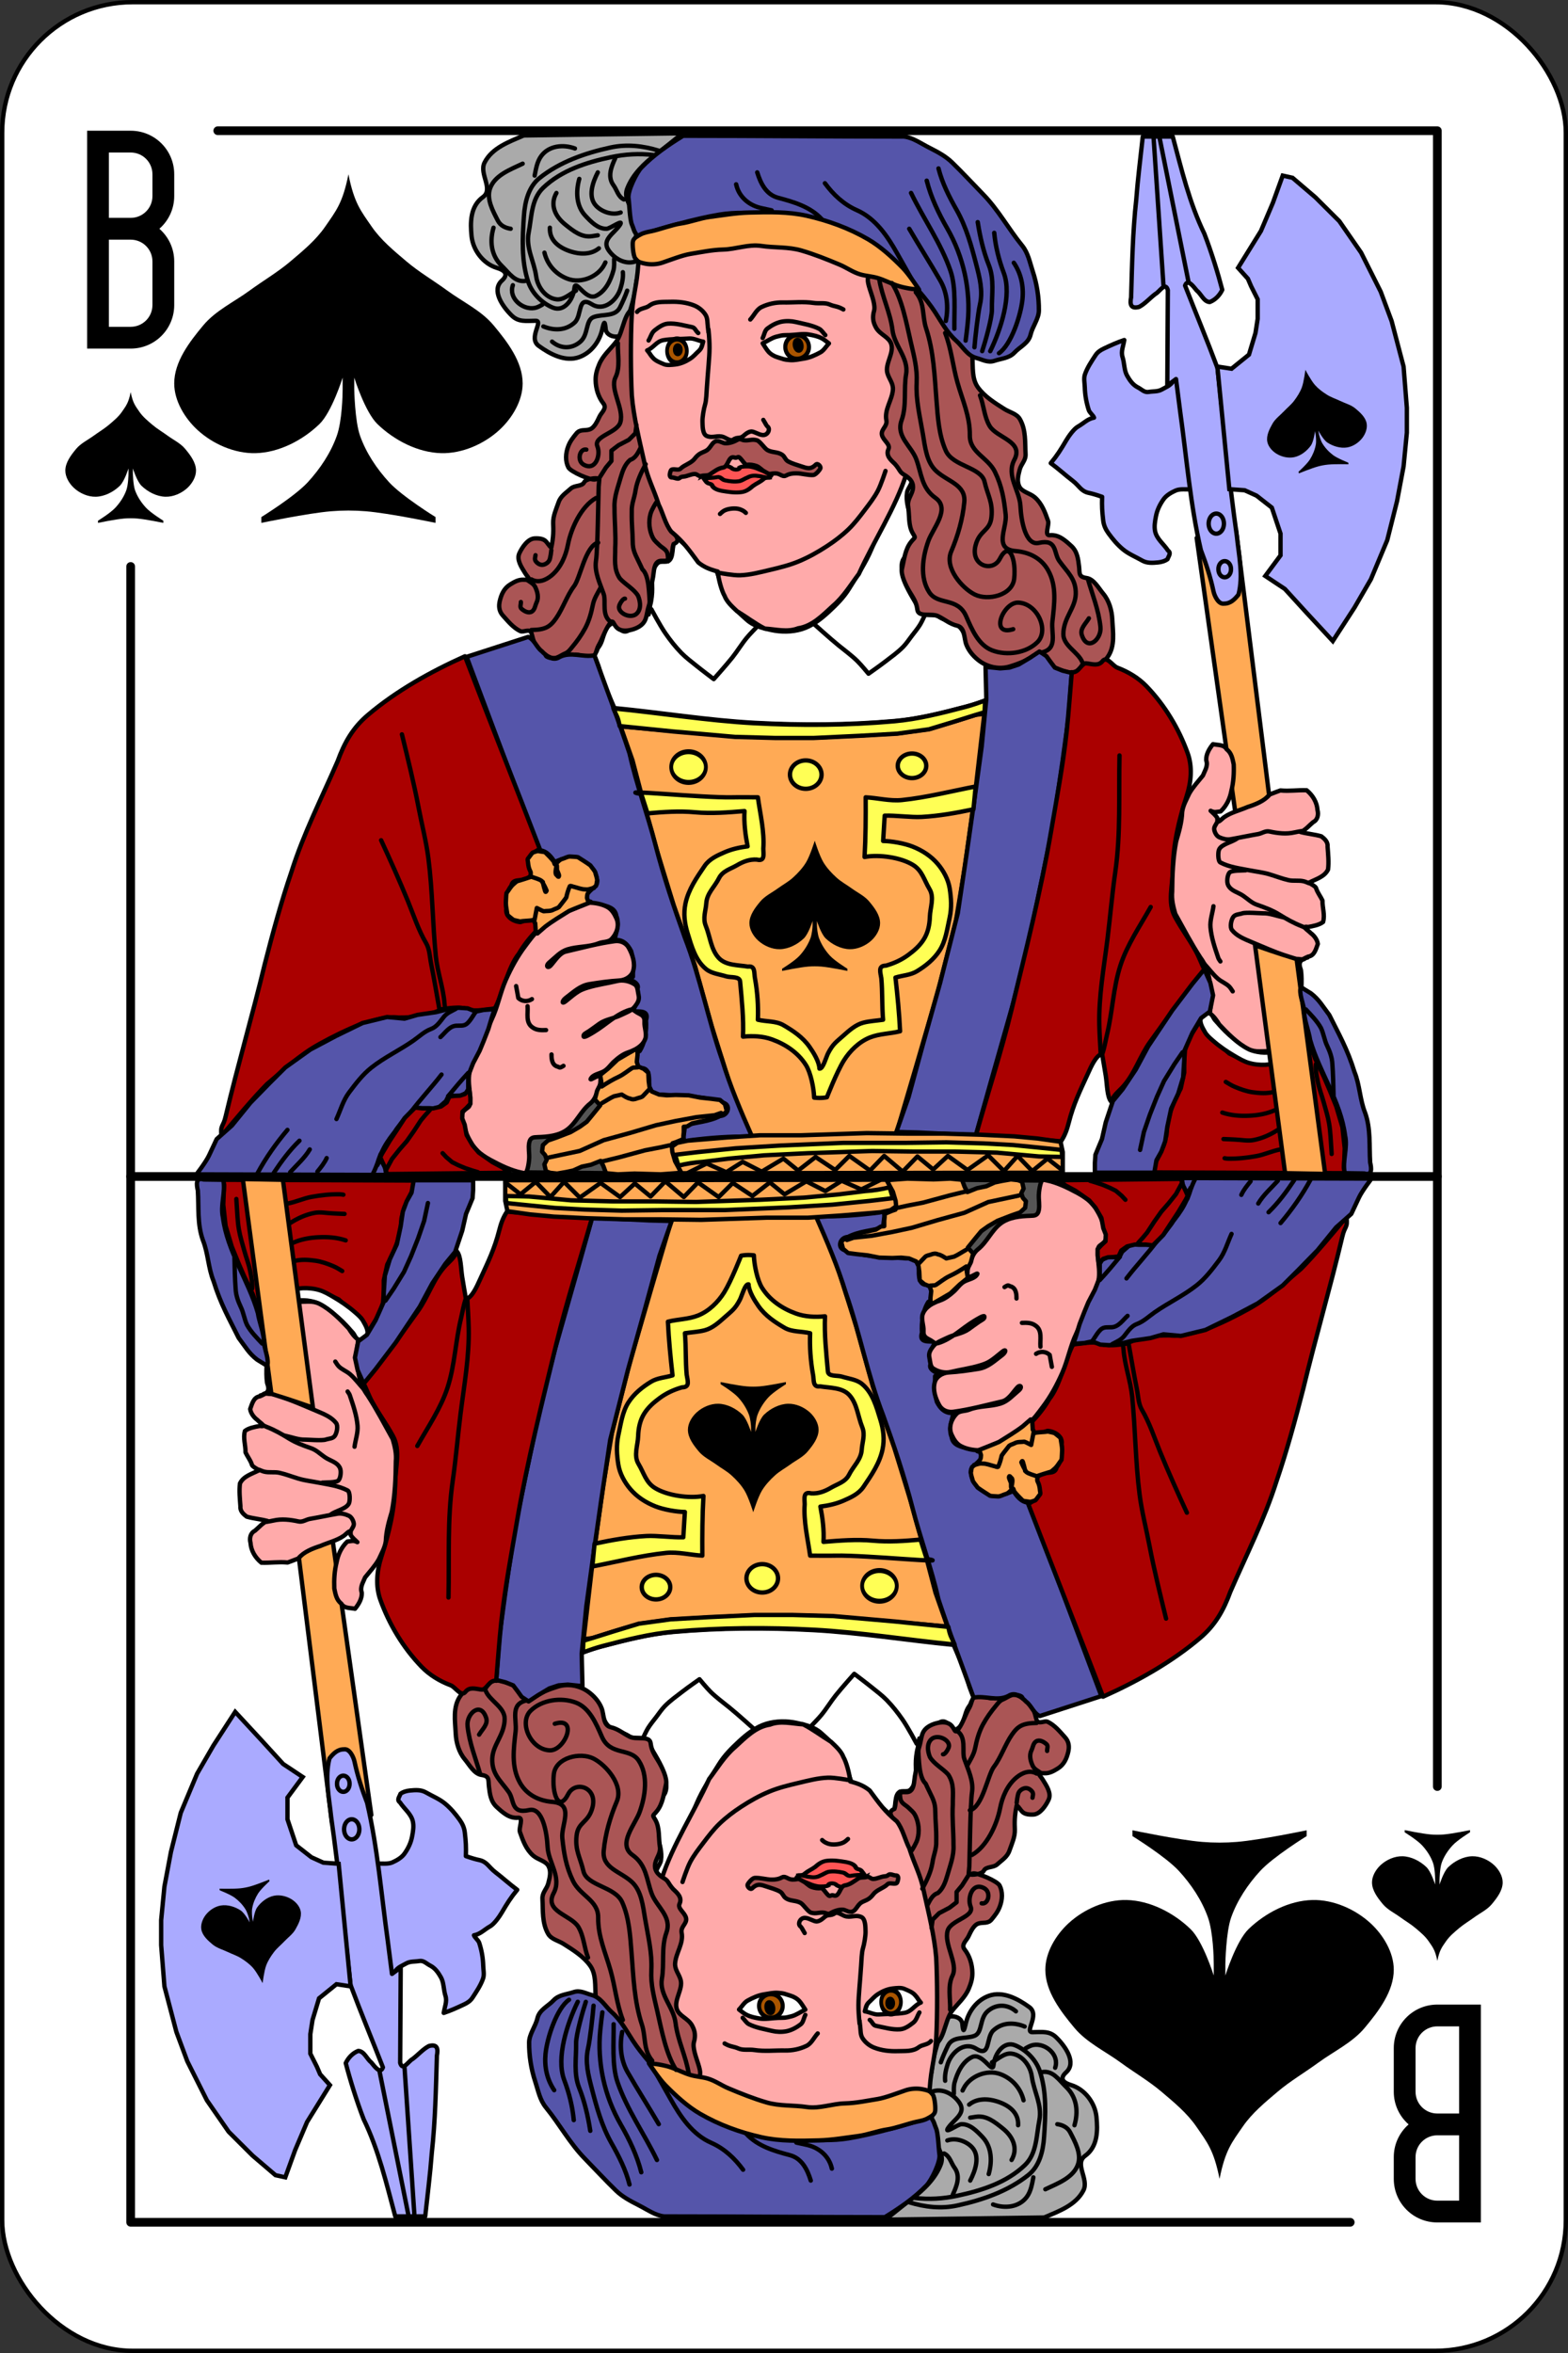 <?xml version='1.0' encoding='utf-8'?>
<svg xmlns:xlink="http://www.w3.org/1999/xlink" xmlns="http://www.w3.org/2000/svg" version="1.1" viewBox="0 0 360 540"><rect x="0" y="0" width="360" height="540" fill="#333333" stroke="none"/> <g transform="translate(0,-512.36)"> <rect x=".5" y="512.86" width="359" height="539" rx="29.944" fill="#fff" stroke="#000" stroke-linecap="round" stroke-linejoin="round"/> <path d="m20 542.36v50h10c5.54 0 10-4.46 10-10v-10c0-3-1.323-5.67-3.406-7.5 2.083-1.83 3.406-4.496 3.406-7.5v-5c0-5.54-4.46-10-10-10h-5zm5 5h5c2.77 0 5 2.23 5 5v5c0 2.77-2.23 5-5 5h-5zm0 20h5c2.77 0 5 2.23 5 5v10c0 2.77-2.23 5-5 5h-5z"/> <path d="m340 1022.4v-50h-10c-5.54 0-10 4.46-10 10v10c0 3 1.323 5.67 3.406 7.5-2.083 1.83-3.406 4.496-3.406 7.5v5c0 5.54 4.46 10 10 10h5zm-5-5h-5c-2.77 0-5-2.23-5-5v-5c0-2.77 2.23-5 5-5h5zm0-20h-5c-2.77 0-5-2.23-5-5v-10c0-2.77 2.23-5 5-5h5z"/> <g transform="translate(0,512.36)" fill="none" stroke="#000" stroke-linecap="round" stroke-linejoin="round" stroke-width="2"> <path d="m50 30h280v380"/> <path d="m310 510h-280v-380"/> <path d="m30 270h300"/> </g> <g transform="matrix(1 0 0 .996 0 3.01)"> <path id="ai" transform="translate(0,512.36)" d="m139.12 269.35-1.237-15.91-1.237-1.414-15.38 8.662-1.237 8.485z" fill="#555" stroke="#000"/> <path id="ah" transform="translate(0,512.36)" d="m274.75 123 8.875 63.25 1.625-0.625 2.75-1.125 2.375-1.125 1-1.125-7.61-61.26z" fill="#fa5" stroke="#000" stroke-linecap="round" stroke-linejoin="round"/> <path id="v" d="m120.25 542.61c-3.328 1.442-7.267 2.824-9 6.25-1.315 2.598 2.164 6.116-0.38 7.951-2.955 2.131-2.91 5.941-2.601 9.01 0.324 3.221 2.676 6.348 5.814 7.301 1.625 0.493 2.858 1.375 1.146 2.928-2.463 2.233 0.157 5.987 2.271 8.06 1.56 1.528 3.207 1.218 5.471 1.195 1.923-0.019-1.787 3.949 0.707 5.777 2.643 1.937 6.087 3.757 9.286 2.607 2.806-1.01 4.673-3.646 5.286-6.33 0.469-2.054 0.619-2.112 0.817-0.093 0.195 1.991 4.148 2.61 4.622-0.297 0.543-3.334 2.02-6.46 2.311-9.86 0.199-2.342 1.499-4.801 0.902-7-0.579-2.135-1.498-3.294-0.47-5.634 1.413-3.217-3.803-6.03-2.435-9.609 1.276-3.339 3.945-5.885 6.752-8.01 2.035-1.538 3.987-3.184 6-4.75-12.167 0.167-24.333 0.333-36.5 0.5z" fill="#aaa" stroke="#000" stroke-linecap="round" stroke-linejoin="round"/> <path id="w" d="m151.25 546.11c-3.579-1.108-7.354-1.541-11.08-0.727-5.83 1.273-11.663 3.32-16.302 7.04-2.541 2.037-3.362 5.501-3.581 8.745-0.345 5.085-0.628 10.351 0.998 15.195 0.872 2.599 3.091 4.841 5.616 5.91 2.628 1.113 4.726-1.894 4.983-4.512 0.225-2.291 2.534 2.978 4.958 1.803 2.24-1.086 3.397-3.657 3.995-5.861 0.227-0.837 0.158-1.727 0.166-2.593" fill="none" stroke="#000" stroke-linecap="round" stroke-linejoin="round"/> <path id="x" d="m132 545.61c-2.662-0.985-5.97-0.685-7.75 1.75-0.945 1.293-1.198 2.957-1.5 4.5" fill="none" stroke="#000" stroke-linecap="round" stroke-linejoin="round"/> <path id="y" d="m120 549.11c-2.811 1.348-6.446 2.652-7.5 5.75-0.83 2.441 0.651 5.123 1.791 7.353 0.59 1.155 1.713 1.707 2.959 1.897" fill="none" stroke="#000" stroke-linecap="round" stroke-linejoin="round"/> <path id="z" d="m113.31 563.86c-0.876 3.01-0.641 6.34 1.898 8.809 1.724 1.676 3.033 3.869 5.541 3.441" fill="none" stroke="#000" stroke-linecap="round" stroke-linejoin="round"/> <path id="eg" d="m124.75 586.61c2.348 0.967 5.089 1.035 7.178-0.893 1.757-1.62 0.591-6.33 3.943-4.222 2.841 1.787 5.743-0.968 6.558-3.548 0.389-1.229 0.694-2.538 0.571-3.837" fill="none" stroke="#000" stroke-linecap="round" stroke-linejoin="round"/> <path id="eh" d="m126.75 590.11c1.852 1.605 4.421 1.808 6.48 0.035 1.936-1.667 1.148-4.983 3.058-5.689 2.091-0.772 4.967 0.012 6.071-2.262 0.608-1.252 1.186-2.518 1.64-3.834" fill="none" stroke="#000" stroke-linecap="round" stroke-linejoin="round"/> <path id="ei" d="m141.25 547.86c-0.872 1.912-1.852 4.238-0.396 6.226 0.804 1.098 1.052 2.651 2.396 3.274" fill="none" stroke="#000" stroke-linecap="round" stroke-linejoin="round"/> <path id="ej" d="m137.25 551.11c-1.191 2.313-2.354 5.67-0.366 7.737 1.326 1.379 3.698 2.204 5.616 1.513" fill="none" stroke="#000" stroke-linecap="round" stroke-linejoin="round"/> <path id="ek" d="m133 552.61c-0.808 2.865-0.748 6.222 1.406 8.513 1.288 1.37 2.862 3.034 4.844 2.987 0.902-0.021 4.27-2.577 2.984-0.752-1.338 1.898-4.104 3.276-2.538 5.646 1.309 1.981 3.886 3.492 6.304 2.606" fill="none" stroke="#000" stroke-linecap="round" stroke-linejoin="round"/> <path id="el" d="m127.75 555.86c-1.512 2.636-0.391 5.319 2 7.25 1.874 1.514 3.836 3.123 6.293 2.685 0.401-0.071 0.806-0.112 1.207-0.185" fill="none" stroke="#000" stroke-linecap="round" stroke-linejoin="round"/> <path id="em" d="m126.25 563.86c-0.164 2.96 2.157 4.633 4.797 5.486 2.16 0.698 4.687 0.736 6.453-0.736" fill="none" stroke="#000" stroke-linecap="round" stroke-linejoin="round"/> <path id="en" d="m125 569.61c0.656 2.738 2.532 4.944 5.25 6 3.216 1.25 7.137-0.524 8.5-3.25l0.25-0.5" fill="none" stroke="#000" stroke-linecap="round" stroke-linejoin="round"/> <path id="eo" d="m117.75 577.11c-1.052 2.959 2.183 5.75 5 5.25 0.631-0.112 1.195-0.443 1.75-0.75" fill="none" stroke="#000" stroke-linecap="round" stroke-linejoin="round"/> <path id="ep" d="m150 547.11c-3.257-0.386-6.513-0.189-9.75 0.5-5.608 1.194-11.358 3.034-15.545 7.06-2.776 2.669-2.629 6.805-3.329 10.337-0.696 3.513 1.267 6.665 1.721 10.05 0.336 2.503 2.174 4.996 4.652 5.309 1.629 0.206 3.089-1.241 4.5-2" fill="none" stroke="#000" stroke-linecap="round" stroke-linejoin="round"/> <path id="fs" d="m137.62 665.62c1.054 3.82 1.915 5.274 3.447 8.927 10.65 1.032 21.578 2.828 32.26 3.403 10.707 0.577 21.49 0.518 32.17-0.428 5.558-0.492 10.985-1.912 16.389-3.335 1.619-0.426 3.19-0.948 4.748-1.541v-7.778c-1.718-1.441-3.726-2.728-4.486-4.988-0.534-1.588-0.772-3.239-2.229-4.379-1.29-1.01-3.03-1.075-4.393-2.02-1.142-0.79-3.384 0.094-4.01-1.01-1.544-2.736-3.43-5.302-4.178-8.326-0.312-1.261-0.588-2.922 0.127-4.01 0.88-1.336 2.782-2.398 2.872-3.947 0.222-3.845-2.663-7.414-2.09-11.274 0.19-1.283 1.791-2.399 0.601-3.62-0.548-0.562-2.532-2.49-2.716-1.228-1.438 6.128-3.616 12.04-6.04 17.835-1.349 3.226-3.318 6.17-5.147 9.143-1.253 2.038-2.896 3.676-4.641 5.297-1.849 1.717-3.893 3.32-6.275 4.04-2.225 0.671-4.736 0.679-6.995 0.177-1.985-0.441-3.991-0.903-5.565-2.33-1.799-1.63-3.369-2.907-4.517-5.201-0.745-1.489-1.818-4.176-2.374-5.958-1.965-1.408-3.706-1.656-5-3.695-0.895-1.411-3.08-2.986-4.187-4.206-1.134 0.994-0.742 3.352-1.293 4.707-0.705 1.735-2.282 0.333-3.236 1.413-1.647 1.866-1.011 4.41-1.141 6.645-0.151 2.602-0.855 5.687-3.346 7.03-1.075 0.582-1.961 2.297-3.265 1.891-1.347-0.419-1.346-2.714-3.03-1.546-1.621 1.127-1.402 3.467-2.543 5.05-0.769 1.068-0.066 0.557-1.138 1.893 0.185 0.594 0.977 2.304 1.222 3.36z" fill="#fff" stroke="#000" stroke-linecap="round" stroke-linejoin="round"/> <path id="gf" transform="translate(0,512.36)" d="m142.47 166.41 12.28 1.088 14.25 1.25 9.25 0.25h8.75l10.5-0.5 8.75-0.5 7.25-1 5.75-1.75 4.75-1.5 2-0.25-2.024 17.555-2.475 17.943-2.033 12.286-4.066 15.998-5.127 17.678-4.154 14.14-0.265 1.149-10.783 0.53-11.579 0.265h-11.05l-4.508-11.05-4.596-14.672-3.801-13.789-4.861-13.877-3.889-12.728-3.094-11.225-2.475-9.458z" fill="#fa5" stroke="#000" stroke-linecap="round" stroke-linejoin="round"/> <path id="gg" d="m146.25 582.36c-3.093 0-2.967 5.484-4.876 7.905-1.324 1.679-2.964 3.055-3.809 5.099-0.495 1.198-0.83 2.285-0.815 3.589 0.022 1.94 0.61 3.917 1.781 5.407 0.875 1.114-0.4 2.02-0.858 2.962-0.55 1.129-1.193 2.691-2.357 3.038-1.076 0.32-2.141-0.122-2.978 0.912-0.765 0.946-1.416 1.75-1.862 2.911-0.642 1.669-0.725 3.45 0.024 4.927 0.493 0.972 5.084 3 6.135 2.759 1.882-0.432-1.968-0.466-2.526 0.664-0.489 0.99-2.18 0.632-3.041 1.422-1.059 0.973-2.313 1.698-2.81 3.138-0.544 1.576-1.322 3.225-1.258 4.885 0.058 1.526 0.107 3.15-0.436 5.621-1.226-1.103-0.972-2.258-3.79-2.148-1.57 0.061-2.878 2.02-3.525 3.409-0.698 1.499 0.462 3.205 1.317 4.598 0.699 1.139 1.657 1.637-0.287 1.515-1.194-0.075-2.105 0.45-3.139 1.088-1.438 0.887-2.045 2.323-2.391 3.799-0.267 1.137-0.213 2.342 0.7 3.356 1.227 1.363 2.344 2.773 3.965 3.585 0.85 0.426 2.286-0.837 2.658 0.672 0.358 1.453 0.735 2.856 1.969 3.93 0.886 0.771 1.68 1.293 2.808 1.644 1.648 0.512 3.158-0.309 4.686-0.726 1.49-0.407 2.807 0.87 4.32 0.54 0.983-0.214 1.057-1.855 1.556-2.71 0.922-1.581 1.441-3.434 2.48-4.931 0.981-1.415 0.787 7e-3 1.861 0.924 1.216 1.039 3.593 0.443 4.826-0.269 2.124-1.227 1.696-2.786 2.423-5.01 0.689-2.114 0.354-3.999 0.863-6.134 0.288-1.209 0.143-3.119 1.137-3.866 0.853-0.64 2.103 0.306 2.836-0.938 0.658-1.117 0.455-2.198 0.808-3.178 1.547-0.6 0.77-1.618 0.063-2.623-1.126-1.811-2.151-3.634-2.698-5.733-1.37-5.25-3.758-10.285-4.521-15.647-0.563-3.958-0.271-7.979-0.834-11.949-0.452-3.189-0.098-6.446-0.311-9.667-0.193-2.917-0.075-5.843-0.093-8.765z" fill="#a55" stroke="#000" stroke-linecap="round" stroke-linejoin="round"/> <path id="gh" d="m147.01 569.05c-0.361 1.498-0.345 1.435-0.462 3.166-0.354 5.255-1.126 6.514-1.503 11.763-0.274 5.355-0.255 13.216 0.017 18.563 0.397 4.87 1.786 10.491 2.848 15.271 0.734 3.764 2.173 6.194 3.314 9.849 1.016 2.033 1.496 4.425 2.869 6.219 2.816 2.329 4.093 4.216 6.223 7.107 1.322 1.074 2.56 1.587 4.481 2.095 0.159 1.864 0.939 4.565 1.55 5.591 0.51 1.399 1.784 2.518 2.849 3.537 2.139 1.31 4.186 2.883 6.388 4.02 2.564 0.148 5.172 0.915 7.658-0.068 3.27-0.488 5.658-3.03 7.993-5.17 2.416-2.062 4.07-4.852 5.959-7.365 3.364-7.519 8.427-15.169 10.895-23.03 0.63-1.353 1.031-2.652-0.531-3.487-0.753-1.039-2.537-1.689-2.02-3.209 0.835-1.793-1.133-1.872-1.348-3.286-1.207-1.701 1.67-1.799 1.334-3.384 0.022-2.662 0.801-5.249 1.338-7.813 0.249-1.497-0.848-2.518-1.394-3.713-0.196-1.886 0.212-3.679 0.884-5.432 0.593-1.83-0.928-2.073-2.092-2.925-1.583-0.65-0.992-2.136-1.601-3.316-0.793-1.35 0.137-3.048 0.08-4.55-0.017-1.234-0.543-2.01-0.963-3.328-0.25-1.263-0.364-1.178-0.664-3.176-2.861-0.9-6.665-1.825-9.125-2.852-3.957-2.297-8.122-3.157-12.383-3.484-4.346-0.756-9.13-0.297-13.525-0.282-4.641 0.546-8.945 1.329-13.574 2.507-1.05 0.267-1.613 0.105-2.682 0.313z" fill="#faa" stroke="#000" stroke-linecap="round" stroke-linejoin="round"/> <path id="gi" d="m146.26 583.27c0.678-0.917 1.952-0.77 2.806-1.431 1.339-1.035 3.135-0.847 4.732-0.903 1.878-0.065 3.803 0.135 5.547 0.83 1.067 0.425 2.041 1.212 2.648 2.189 0.493 0.794 0.396 1.816 0.521 2.729 0.055 0.405 0.079 0.814 0.143 1.219" fill="none" stroke="#000" stroke-linecap="round" stroke-linejoin="round"/> <path id="gj" d="m162.66 587.33c0.355 3.695 0.275 4.921 0.031 8.104-0.178 2.317-0.255 3.039-0.406 5.338-0.065 0.989-0.122 2.948-0.417 3.879-0.286 0.903-0.618 2.916-0.586 3.858 0.033 0.962-0.026 2.947 1.021 3.361 1.428 0.564 2.442-0.3 3.844 0.242 0.646 0.25 1.609 0.995 2.159 0.599 1.042-0.751 1.531-0.086 2.462-0.944 0.528-0.487 1.367-1.109 2.058-0.907 1.01 0.294 2.108 1.124 3.02 0.619 0.602-0.333 1.052-1.374 0.258-1.901-0.087-0.057-0.781-1.355-0.85-1.431" fill="none" stroke="#000" stroke-linecap="round" stroke-linejoin="round"/> <path id="gk" d="m172.26 585.02c0.871-0.934 1.416-2.304 2.569-2.864 1.511-0.733 3.212-1.103 4.959-1.069 2.343 0.045 4.688-0.243 7.02 0.112 1.205 0.184 2.564-0.128 3.653 0.349 1.234 0.54 1.772 0.332 3.173 1.157" fill="none" stroke="#000" stroke-linecap="round" stroke-linejoin="round"/> <g transform="matrix(1.066 0 0 .896 -10.607 62.55)"> <path id="eq" d="m161.28 623.32c0.327-0.822 1.467-1.054 2.222-1.539 0.556-0.345 0.902-0.978 1.689-1.01 0.882-0.092 1.95 0.015 2.475 0.678 0.532 0.402 1.583 0.343 1.591-0.288 0.446-0.305 1.586-0.267 2.095-0.243 1.415 0.244 2.07 0.757 3.329 1.338 0.521 0.217 1.315 0.387 1.35 0.96-0.211 0.643-1.362 0.455-1.736 1.025-0.825 0.802-1.311 0.933-2.203 1.694-0.671 0.705-1.456 1.469-2.608 1.592-1.369 0.179-2.753-0.084-4.08-0.348-0.869-0.197-1.774-0.602-2.059-1.356-0.233-0.649-0.749-0.305-1.189-0.863-0.338-0.476-0.616-0.981-0.88-1.485l-9e-3 -0.078 0.014-0.078z" fill="#f55" stroke="#000" stroke-width="1.025"/> <path id="er" d="m161.59 623.93c0.943-0.071 1.896-0.076 2.822-0.287 0.766-0.213 1.039 0.719 1.714 0.833 0.998 0.26 2.069 0.418 3.089 0.203 0.656-0.207 1.168-0.7 1.794-0.977 0.633-0.432 1.422-0.522 2.16-0.358 0.827 0.054 1.594 0.438 2.422 0.46 0.172-0.011 0.338-0.07 0.5-0.125" fill="#f55" stroke="#000" stroke-width="1.025"/> </g> <path id="gl" transform="translate(0,512.36)" d="m165.29 131.06s3.055 0.579 4.596 0.53c2.334-0.073 4.623-0.698 6.894-1.237 2.213-0.526 4.439-1.075 6.541-1.945 2.29-0.947 4.469-2.176 6.541-3.536 1.754-1.151 3.442-2.43 4.95-3.889 1.382-1.338 2.551-2.885 3.712-4.419 1.075-1.42 2.179-2.841 3.01-4.419 0.761-1.454 1.768-4.596 1.768-4.596" fill="none" stroke="#000" stroke-linecap="round" stroke-linejoin="round"/> <path id="gm" d="m148.91 589.85c0.479-0.768 0.682-1.782 1.399-2.34 0.879-0.684 1.911-1.451 3.03-1.539 1.864-0.147 3.701 0.441 5.539 0.794 0.66 0.127 0.829 0.807 1.252 1.198 0.425 0.393 0.036 0.047 0.053 0.07 0.013 0.016 0.038 0.05 0.038 0.05" fill="none" stroke="#000" stroke-linecap="round" stroke-linejoin="round"/> <path id="gn" d="m175.1 589.29c0.367-0.708 0.47-1.724 1.062-2.172 0.995-0.754 2.14-1.386 3.319-1.605 1.078-0.2 2.216-0.159 3.282 0.094 1.777 0.42 3.637 0.709 5.282 1.536 0.595 0.299 0.962 0.983 1.442 1.474" fill="none" stroke="#000" stroke-linecap="round" stroke-linejoin="round"/> <g transform="matrix(1.066 0 0 1 -11.807 0)"> <path id="es" d="m150.47 592.12c1.368-0.571 1.979-2.078 3.474-2.349 1.847-0.335 3.716-0.235 5.581-0.384 1-0.08 1.996 0.566 2.987 0.706-0.199 0.756-0.281 1.538-0.893 2.131-0.814 0.788-1.098 1.287-2.023 1.917-0.913 0.621-2.01 1.132-3.11 1.252-0.804 0.088-1.73 0.236-2.447-0.094-0.792-0.364-1.679-0.716-2.243-1.347-0.734-0.822-0.628-0.981-1.326-1.831z" fill="#fff" stroke="#000" stroke-linecap="round" stroke-linejoin="round" stroke-width=".971"/> <path id="et" transform="matrix(1 0 0 1.467 1.5 474.9)" d="m157.5 80a2.125 1.875 0 1 1-4.25 0 2.125 1.875 0 1 1 4.25 0z" fill="#a50" stroke="#000" stroke-dashoffset="1" stroke-linecap="round" stroke-linejoin="round" stroke-width=".801"/> <path id="eu" transform="translate(1,512.36)" d="m156.62 79.625a0.562 1 0 1 1-1.125 0 0.562 1 0 1 1 1.125 0z" stroke="#000" stroke-dashoffset="1" stroke-linecap="round" stroke-linejoin="round" stroke-width=".971"/> </g> <g transform="matrix(.967 -.193 .19 .981 -107.5 46.549)"> <path id="ev" d="m176.48 589.21c1.152-0.272 2.274-0.822 3.448-0.884 1.711-0.09 1.425-0.044 3.125 0.243 1.449 0.244 2.98 0.196 4.357 0.717 0.985 0.372 2 0.801 2.824 1.464 0.522 0.42 0.929 0.977 1.393 1.465-0.792 0.522-1.464 1.352-2.351 1.63-1.338 0.419-2.712 0.739-4.131 0.668-1.065-0.053-2.121 5e-3 -3.165-0.284-1.558-0.431-1.271-0.445-2.708-1.187-0.731-0.377-1.432-0.978-1.855-1.696-0.392-0.667-0.625-1.424-0.938-2.136z" fill="#fff" stroke="#000" stroke-linecap="round" stroke-linejoin="round" stroke-width="1.01"/> <path id="ew" transform="matrix(.917 0 0 1.023 15.11 510.46)" d="m187.38 79.312a3 2.688 0 1 1-6 0 3 2.688 0 1 1 6 0z" fill="#a50" stroke="#000" stroke-dashoffset="1" stroke-linecap="round" stroke-linejoin="round" stroke-width="1.042"/> <path id="ex" transform="translate(0,512.36)" d="m185.25 78.875a0.75 1.25 0 1 1-1.5 0 0.75 1.25 0 1 1 1.5 0z" stroke="#000" stroke-dashoffset="1" stroke-linecap="round" stroke-linejoin="round" stroke-width="1.01"/> </g> <path id="go" d="m164.73 613.02c-1.261 0-1.476 1.615-2.607 2.23-0.909 0.494-1.609 0.494-2.652 1.854-0.819 1.067-2.329 1.364-3.257 2.305-0.481 0.487-1.93-0.245-2.203 0.417-0.27 0.655-0.456 1.621 0.306 1.591 0.445-0.018 1.28 0.457 1.65 0.177s0.394-0.326 0.959-0.376c0.895-0.079 1.743-0.613 2.64-0.597 0.507 9e-3 0.884 0.63 1.434 0.456 0.637-0.202 1.406 2e-3 1.971-0.368 1.074-0.705 1.859-1.4 3.089-1.59 1.054-0.163 1.183-2.437 2.257-2.361 0.458 0.033 0.445 0.245 1.131-0.045 0.474-0.201 1.506 1.853 1.998 1.787 0.753-0.101 1.503 0.013 2.235 0.274 0.701 0.249 1.2 0.945 1.877 1.277 0.463 0.227 0.847 0.627 1.407 0.524 0.66-0.121 1.324-0.193 1.984 0.118 0.477 0.225 0.972 0.577 1.516 0.28 0.751-0.41 1.516-0.517 2.333-0.513 1.325 6e-3 2.629 0.471 3.956 0.387 0.485-0.031 1.42-1.076 1.608-1.551 0.149-0.377-0.597-1.302-1.059-0.84-1.217 1.216-2.073 0.803-3.323 0.398-0.862-0.279-2.17-0.668-2.998-1.121-0.745-0.408-0.735-1.113-1.441-1.579-1.044-0.69-2.229-0.437-3.331-1.045-0.685-0.379-1.718-2.069-2.448-2.269-1.185-0.324-1.732 0.134-2.928 4e-3 -0.486-0.053-0.905-0.445-1.408-0.161-0.892 0.504-1.897 0.884-2.886 0.848-0.621-0.023-1.187-0.511-1.809-0.511z" fill="#a55" stroke="#000"/> <path id="gp" d="m200.25 574.86c-2.779 0 1.155 5.581 0.417 8.216-0.378 1.351-0.27 2.491 0.458 3.804 0.915 1.649 2.994 2.139 3.5 3.802 0.652 2.144-1.478 4.554-0.89 6.687 0.376 1.365 1.395 2.354 1.265 3.863-0.208 2.414-1.969 4.505-1.5 6.99 0.277 1.467-1.304 2.063-1.01 3.402 0.277 1.26 2.01 2.159 1.496 3.261-0.701 1.505 0.593 2.558 1.504 3.439 1.222 1.413 0.969 1.755 2.01 2.409 1.454 0.827 2.445 1.945 2.031 3.616-0.311 1.257-1.257 2.248-1.031 3.683 0.319 2.026 0.018 4.344 1 6.121 0.769 1.385 0.719 0.798-0.322 2.096-1.383 1.725-1.595 4.086-2.088 6.206-0.322 1.384 0.901 3.838 1.633 5.101 0.812 1.402 1.679 2.474 1.897 4.331 0.214 1.827 3.256 0.734 4.75 1.472 1.553 0.767 2.688 1.818 4.375 2.208 1.876 0.434 1.525 2.875 2.142 4.419 0.611 1.529 1.775 2.85 3.108 3.798 1.907 1.357 4.494 1.918 6.92 1.16 2.122-0.663 4.103-1.45 5.939-2.785 0.86-0.625 2.583 0.441 3.01 1.659 0.491 1.405 2.299 1.787 3.632 2.297 1.34 0.512 3.203 0.236 3.745-1.101 0.634-1.562 2.01-0.226 3.03-0.234 1.129-9e-3 2.413-1.107 3.037-1.999 1.782-2.548 1.198-5.752 1.065-8.66-0.094-2.049-0.727-4.31-2.06-5.907-1.115-1.336-2.156-3.393-3.872-3.639-1.906-0.274-1.522-1.178-1.694-2.624-0.202-1.702-0.382-3.48-1.8-4.775-1.409-1.286-2.862-2.647-4.919-2.462-1.35 0.121-0.061-2.331-0.405-3.312-0.699-1.993-1.41-4.01-3.086-5.458-1.038-0.894-2.838-1.192-3.459-2.357-0.665-1.247-0.318-2.6 0.043-3.991 0.345-1.329 1.421-2.084 1.34-3.585-0.147-2.737 0.117-5.565-1.307-8.05-0.719-1.254-2.344-1.554-3.523-2.305-2.261-1.441-4.603-2.89-6.132-5.04-1.413-1.987-1.085-4.699-1.258-7.105-0.109-1.516-1.791-2.359-2.801-3.426-2.499-2.639-4.199-5.84-6.451-8.658-1.134-1.419-2.342-3.03-3.834-4-1.796 0.041-3.475-0.252-5.126-1.031-1.512-0.713-3.163-1.098-4.78-1.536z" fill="#a55" stroke="#000"/> <path id="gq" d="m187.06 705.11s-1.07 3.465-2 5c-0.796 1.314-1.867 2.463-3 3.5-1.058 0.968-2.343 1.653-3.5 2.5-1.345 0.984-2.932 1.72-4 3-1.194 1.431-2.5 3.137-2.5 5 0 1.491 0.903 2.991 2 4 1.321 1.215 3.205 2.041 5 2 2.01-0.046 4.05-1.103 5.5-2.5 1.073-1.034 2-4 2-4v1c0 0.5-0.141 2.052-0.5 3-0.557 1.471-1.436 2.842-2.5 4-1.127 1.227-4 3-4 3v0.5s3.979-0.833 6-1c0.997-0.082 2-0.082 3 0 2.02 0.167 6 1 6 1v-0.5s-2.873-1.773-4-3c-1.064-1.158-1.943-2.529-2.5-4-0.359-0.948-0.5-2.5-0.5-3v-1s0.927 2.966 2 4c1.45 1.397 3.487 2.454 5.5 2.5 1.795 0.041 3.679-0.785 5-2 1.097-1.01 2-2.509 2-4 0-1.863-1.306-3.569-2.5-5-1.068-1.28-2.655-2.02-4-3-1.157-0.847-2.442-1.532-3.5-2.5-1.133-1.037-2.204-2.186-3-3.5-0.93-1.535-2-5-2-5"/> <path id="gr" transform="translate(0,512.36)" d="m149.55 139.42s1.985 3.74 3.182 5.48c1.116 1.622 2.337 3.186 3.712 4.596 1.08 1.107 2.334 2.031 3.536 3.01 1.273 1.032 3.889 3.01 3.889 3.01s2.893-3.246 4.243-4.95c1.178-1.488 2.153-3.131 3.359-4.596 0.662-0.805 2.121-2.298 2.121-2.298" fill="none" stroke="#000" stroke-linecap="round" stroke-linejoin="round"/> <path id="gs" transform="translate(0,512.36)" d="m186.85 142.78s3.715 3.366 5.657 4.95c1.434 1.17 3.02 2.323 4.331 3.624 0.955 0.945 2.563 2.917 2.563 2.917s2.622-1.846 3.889-2.828c1.389-1.077 2.838-2.101 4.066-3.359 0.733-0.751 1.31-1.639 1.945-2.475 0.663-0.873 1.373-1.716 1.945-2.652 0.412-0.675 1.061-2.121 1.061-2.121" fill="none" stroke="#000" stroke-linecap="round" stroke-linejoin="round"/> <path id="gt" d="m121.27 658.15c-4.714 1.532-9.428 3.064-14.14 4.596 5.539 14.849 11.08 29.698 16.617 44.548 1.887 0.11 2.881 1.672 3.613 2.738 2.165-1.161 4.73-1.043 6.749 0.368 1.557 0.67 2.703 1.671 2.897 3.435 0.69 2.427-2.243 1.911-2.248 3.458-0.587 2.284 1.311 2.325 3.05 2.509 1.593 0.421 3.416 0.709 3.7 2.64 0.747 1.777-0.021 3.749-0.437 5.535 1.91-0.155 3.02 0.965 3.832 2.569 0.57 1.91 0.383 3.939 0.411 5.916-2.838 0.488 1.884 0.801 1.024 2.823 0.292 1.86-0.083 3.607-1.201 5.132 1.671 0.11 3.957-0.361 3.182 2.063 0.152 2.425-0.186 5.057-1.462 7.102-1.34 0.509-0.945 3.71 0.301 3.936 1.999-0.103 1.915 2.263 1.867 3.693-0.561 1.855 1.415 2.656 2.944 2.409 4.631 0.34 9.451 0.238 13.851 1.834 2.098 0.282 1.449 3.041-0.484 3.072-2.528 1.352-5.471 1.41-8.179 2.231 0.257 1.269-1.165 4.314 1.163 3.393 4.767-0.603 9.555-0.988 14.363-0.82-2.57-5.807-5.04-11.652-6.889-17.734-3.217-9.256-5.01-18.953-8.539-28.11-2.523-7.04-4.889-14.14-6.759-21.387-1.82-7.101-4.38-13.982-5.974-21.14-2.513-7.583-5.359-15.05-8.05-22.569-2.664 0.525-5.425-0.934-7.986 0.391-1.537 1.048-3.02-0.235-4.09-1.33-1.247-0.931-1.668-2.664-3.127-3.304z" fill="#55a" stroke="#000" stroke-linecap="round" stroke-linejoin="round"/> <path id="gu" transform="translate(0,512.36)" d="m226.27 152.68 0.177 7.425-1.061 10.96-1.591 11.667-1.768 12.374-2.121 14.319-4.066 16.09-3.889 13.965-3.359 12.374-2.798 7.998 5.096 0.134 7.248 0.354 5.834 0.53 3.712-13.258 4.95-17.501 3.536-13.965 3.182-15.203 2.475-12.02 2.121-14.496 1.414-10.43 0.707-9.899-2.121-0.53-1.768-0.707-1.061-1.414-0.884-1.237-1.591-1.061-2.121 1.414-2.652 1.591-2.121 0.707-2.121 0.177z" fill="#55a" stroke="#000" stroke-linecap="round" stroke-linejoin="round"/> <path id="gv" d="m270.25 598.24c0.654 3.26 1.344 9.217 2.02 14.996 0.335 2.861 1.07 8 1.229 10.879-1.193 0.129-2.526-0.165-3.602 0.32-1.036 0.467-2.127 1.102-2.771 2.02-0.813 1.161-1.445 2.423-1.721 3.856-0.225 1.167-0.45 2.394-0.196 3.537 0.394 1.778 2 2.917 2.959 4.409 0.808 0.554 0.104 1.298-0.116 1.98-0.561 0.435-1.43 0.685-2.178 0.753-1.222 0.112-2.507 0.223-3.642-0.432-1.492-0.86-3.087-1.483-4.434-2.604-1.281-1.067-2.341-2.343-3.302-3.677-0.62-0.861-1.07-1.786-1.201-2.884-0.263-2.206-0.322-3.317-0.257-5.521-1.578-0.555-2.439-0.772-3.02-0.893-1.849-0.384-2.197-1.618-3.705-2.778-1.721-1.324-3.317-2.799-5.064-4.087 1.522-1.846 2.323-3.16 3.542-5.239 0.556-0.948 1.753-2.662 2.696-3.186 1.276-0.71 2.23-1.808 3.694-2.052-0.166-0.53-1-1.119-1.213-1.768-0.543-1.693-0.861-3.44-0.908-5.226-0.026-0.991-0.284-2.077 0.04-3 0.552-1.579 1.491-2.955 2.403-4.367 0.501-0.775 1.158-1.198 1.948-1.573 1.527-0.724 3.065-1.429 4.671-1.96-0.182 1.321-0.821 2.617-0.388 3.964 0.443 1.378 0.334 2.988 1.033 4.236 0.61 1.089 1.341 2.152 2.511 2.736 0.811 0.405 1.439 1.203 2.461 1.025 1.023-0.178 2.063-0.018 3.02-0.567 0.881-0.508 1.828-0.831 2.438-1.7 0.352-0.399 0.704-0.797 1.055-1.196z" fill="#aaf" stroke="#000" stroke-linecap="round" stroke-linejoin="round"/> <path id="gw" d="m268 600.24c0.042-7.333 0.083-14.667 0.125-22-0.585-2.034-1.861 0.363-2.844 0.881-1.27 0.947-2.396 2.289-3.755 2.994-1.915 0.519-2.152-0.588-1.831-2.236 0.223-7.496 0.354-14.997 1.175-22.458 0.365-4.865 0.983-9.706 1.505-14.556h6.875c2.027 7.573 3.82 15.28 7.253 22.37 1.642 4.263 3.171 9.264 4.117 12.942-0.55 1.18-1.553 2.306-2.864 2.813-1.381-0.05-1.972-1.865-3.01-2.672-0.709-0.845-2.064-2.824-2.66-1.12 2.461 6.343 5.078 12.647 7.442 19.01 1.409 12.902 2.621 25.827 4.442 38.679 0.452 4.459 1.523 9.133 0.382 13.512-0.885 1.104-1.832 2.098-3.349 2.08-1.238 0.19-2.146-1.699-2.395-2.829-0.69-3.255-1.712-6.409-2.9-9.509-2.431-10.487-3.261-21.242-4.745-31.884-0.32-2.507-0.639-5.01-0.959-7.522-0.667 0.5-1.333 1-2 1.5z" fill="#aaf" stroke="#000" stroke-linecap="round" stroke-linejoin="round"/> <path id="gx" d="m264.87 543.36 2.25 33.75" fill="#aaf" stroke="#000" stroke-linecap="round" stroke-linejoin="round"/> <path id="gy" d="m266.25 543.24c2.208 11.04 4.417 22.08 6.625 33.12" fill="#aaf" stroke="#000" stroke-linecap="round" stroke-linejoin="round"/> <path id="gz" transform="translate(0,512.36)" d="m281 119.69a1.75 2.312 0 1 1-3.5 0 1.75 2.312 0 1 1 3.5 0z" fill="#aaf" stroke="#000" stroke-dashoffset="1" stroke-linecap="round" stroke-linejoin="round"/> <path id="ha" transform="translate(0,512.36)" d="m282.62 130.19a1.438 1.812 0 1 1-2.875 0 1.438 1.812 0 1 1 2.875 0z" fill="#aaf" stroke="#000" stroke-dashoffset="1" stroke-linecap="round" stroke-linejoin="round"/> <path id="hb" transform="translate(0,512.36)" d="m279.5 83.5 3.25 0.5 4-3.25 1.5-5 0.5-3.25v-4.5l-1.5-3-0.75-1.75-2.25-2.5 5.25-8.5 2.75-6.5 2.25-6.25 2.25 0.5 5.25 4.5 5.5 5.5 5 7.25 4.5 9 2.5 6.75 2.75 10.5 0.75 9.5v5.75l-0.75 7.75-1.5 8-2.25 9-3.75 9-3.75 6.5-5 7.75-6-6.5-5-5.5-4.5-3 3.5-4.75v-5l-2-6-3.5-2.75-2.75-1.25-3.5-0.25z" fill="#aaf" stroke="#000"/> <path id="hc" d="m299.7 596.61s-0.328 2.784-0.819 4.082c-0.421 1.111-1.074 2.134-1.79 3.082-0.668 0.884-1.55 1.586-2.311 2.392-0.885 0.937-1.988 1.719-2.621 2.842-0.707 1.255-1.461 2.736-1.2 4.152 0.209 1.133 1.106 2.147 2.082 2.761 1.175 0.739 2.724 1.103 4.082 0.819 1.524-0.318 2.925-1.406 3.831-2.672 0.671-0.937 0.96-3.322 0.96-3.322l0.14 0.76c0.07 0.38 0.181 1.58 0.041 2.351-0.217 1.196-0.694 2.362-1.34 3.392-0.685 1.091-2.621 2.842-2.621 2.842l0.07 0.38s2.909-1.191 4.422-1.602c0.746-0.203 1.512-0.344 2.281-0.421 1.56-0.156 4.702-0.081 4.702-0.081l-0.07-0.38s-2.433-0.945-3.462-1.72c-0.971-0.731-1.832-1.651-2.462-2.691-0.406-0.671-0.731-1.831-0.801-2.211l-0.14-0.76s1.12 2.125 2.082 2.761c1.299 0.859 2.995 1.377 4.533 1.129 1.37-0.22 2.687-1.113 3.521-2.222 0.693-0.921 1.169-2.188 0.96-3.322-0.261-1.417-1.494-2.531-2.602-3.451-0.991-0.823-2.302-1.16-3.462-1.72-0.998-0.482-2.072-0.822-3.01-1.41-1.01-0.63-1.982-1.353-2.772-2.24-0.922-1.037-2.222-3.521-2.222-3.521"/> <path id="hd" d="m246.07 666.28c1.686 0.244 2.171-2.19 3.414-2.033 1.363 0.172 2.707 0.682 3.657-0.53 0.985-1.255 2.281 1.104 3.404 1.525 2.471 0.928 4.837 2.368 6.645 4.241 4.218 4.371 7.443 9.76 9.484 15.447 1.123 3.129 0.835 6.621-0.235 9.935-1.758 5.446-3.102 11.08-3.151 16.857-0.031 3.634-1.307 7.663 0.503 10.967 1.748 3.191 2.985 4.659 4.751 7.842 0.759 1.368 1.323 2.958 1.973 4.283-4.127 4.858-8.679 11.415-12.415 16.584-2.434 3.367-3.584 7.546-6.47 10.609-0.908 0.964-1.937 1.687-2.497 3.238-0.973-1.045-0.933-3.923-1.254-5.971-0.246-1.569-0.647-3.816-0.849-5.02-1.4 0.235-2.587 3.063-3.167 4.326-1.986 4.326-3.407 7.23-4.484 11.486-0.397 1.569-0.888 2.993-1.785 4.31-6.528-0.555-13.06-1.103-19.622-1.061 2.724-9.786 5.899-19.457 8.282-29.331 3.275-13.57 6.688-27.13 9.04-40.896 1.323-7.755 2.793-15.504 3.622-23.324 0.476-4.487 0.771-8.992 1.156-13.488z" fill="#a00" stroke="#000" stroke-linecap="round" stroke-linejoin="round"/> <path id="he" d="m264.19 720.38c-2.466 4.418-5.411 8.693-6.963 13.514-1.643 5.103-1.794 10.532-3.038 15.746-0.375 1.569-0.603 3.155-1.136 4.681" fill="none" stroke="#000" stroke-linecap="round" stroke-linejoin="round"/> <path id="hf" d="m257.03 685.46c-0.2 8.959 0.303 18.01-0.971 26.876-0.745 5.184-1.161 10.354-1.806 15.531-0.818 6.564-2.02 13.1-1.858 19.739 0.051 2.151 0.19 4.296 0.304 6.443" fill="none" stroke="#000" stroke-linecap="round" stroke-linejoin="round"/> <path id="hg" d="m106.75 662.61c-7.842 3.52-15.796 7.99-22.323 13.561-3.427 2.925-5.362 6.346-6.907 10.622-3.649 8.436-7.832 16.665-10.596 25.453-2.372 6.994-4.308 14.14-6.136 21.294-2.809 11.723-6.198 23.296-8.965 35.03-0.559 2.563-1.304 1.954-0.959 4.594 2.928-3.549 7.228-8.733 10.459-12 3.865-3.239 7.532-6.747 11.979-9.198 3.051-1.707 6.238-3.275 9.478-4.572 2.866-0.774 5.683-1.912 8.708-1.532 3.535 0.023 6.692-0.348 9.956-1.92 1.58-0.273 3.405-0.489 5.065-0.252 2.696 0.967 3.685 0.378 7.097 0.107 1.84-3.463 3.01-9.539 5.517-12.649 1.114-1.938 2.635-3.871 4.087-5.302 0.047-1.592-0.194-2.344-0.791-2.57-0.596-0.226-1.547 0.074-2.918 0.587-1.624-0.108-3.541-1.241-3.25-3.079-0.119-1.896-0.093-3.756 1.151-5.308 0.409-2.044 2.874-0.637 4.01-1.934 2.162-0.628-0.375-2.508 0.335-4.047 0.598-1.84 8e-3 -1.043 2.162-2.526-5.346-13.993-11.817-30.362-17.16-44.36z" fill="#a00" stroke="#000" stroke-linecap="round" stroke-linejoin="round"/> <path id="hh" d="m92.28 680.6c1.363 5.614 2.746 11.224 3.829 16.901 0.744 3.897 1.747 7.758 2.249 11.692 0.953 7.461 0.963 15.01 1.7 22.496 0.361 3.664 1.704 7.177 1.987 10.86 0.03 0.388 0.089 0.774 0.134 1.16" fill="none" stroke="#000" stroke-linecap="round" stroke-linejoin="round"/> <path id="hi" d="m87.5 705c2.134 4.64 4.219 9.297 6.151 14.03 1.326 3.248 2.387 6.619 4.165 9.658 0.849 1.45 0.844 3.198 1.172 4.815 0.723 3.567 1.297 7.163 1.947 10.744" fill="none" stroke="#000" stroke-linecap="round" stroke-linejoin="round"/> <path id="hj" d="m142.27 678.69 12.25 1.25 14.25 1.25 9.25 0.25h8.75l10.5-0.5 8.75-0.5 7.25-1 5.75-1.75 4.75-1.5 2.281-0.688 0.125-2.719c-1.489 0.559-2.985 1.093-4.531 1.5-5.404 1.423-10.848 2.82-16.406 3.313-10.677 0.946-21.449 1.014-32.16 0.438-10.679-0.575-21.6-2.374-32.25-3.406 0.791 1.906 1.05 1.903 1.438 4.063z" fill="#ff5" stroke="#000" stroke-dashoffset="1" stroke-linecap="round" stroke-linejoin="round"/> <path id="hk" d="m147.25 694.36c-6.859-1.21 13.901 0.892 20.872 0.75 1.959-0.04 3.919 0 5.878 0 0.543 3.933 1.527 7.833 1.25 11.83 8e-3 1.311 0.429 3.01-1.486 2.519-1.662-0.106-3.134 0.459-4.548 1.293-1.501 0.885-3.316 1.313-4.161 3.02-0.951 1.928-2.754 3.445-2.898 5.718-0.112 1.764-0.847 3.439-0.119 5.231 1 2.469 1.167 5.419 2.962 7.385 1.614 1.769 4.388 1.629 6.721 2.01 1.792-0.263 1.35 1.597 1.628 2.773 0.557 3.134 0.776 6.29 0.651 9.471 1.927 0.47 4.158 0.251 5.851 1.24 2.259 1.319 4.452 2.784 6 4.998 0.89 1.272 2.221 3.397 2.285 5.03 0.831 0.126 1.508-2.63 2.02-3.609 1.094-2.087 1.781-2.478 3.515-4.03 1.327-1.186 2.8-2.488 4.497-2.94 1.491-0.398 3.053-0.458 4.579-0.687-0.268-3.179-0.12-6.386-0.4-9.553-0.183-1.305-0.858-2.914 1.063-2.918 1.874-0.537 3.584-1.317 5.173-2.501 1.357-1.012 2.532-2.033 3.462-3.475 1.017-1.577 1.386-3.464 1.441-5.265 0.065-2.125 1.086-4.452-0.079-6.404-1.263-2.115-1.679-4.228-3.745-5.53-2.778-1.75-7.846-2.494-11.164-1.854 0.251-4.58 0.284-9.164 0.25-13.75 2.779 0.151 5.579 0.911 8.342 0.625 5.71-0.591 11.279-2.04 16.908-3.125-0.167 1.75-0.333 3.5-0.5 5.25-3.929 0.841-7.873 1.549-11.893 1.768-2.474 0.134-6.01-0.383-8.49-0.291-0.118 1.945-0.236 3.889-0.354 5.834 1.943 0.02 4.872 0.54 6.761 1.288 2.261 0.895 4.273 2.217 5.79 4.02 1.329 1.576 2.394 3.558 2.72 5.584 0.364 2.267 0.498 4.516-8e-3 6.824-0.568 2.591-0.901 5.342-2.323 7.549-1.276 1.98-3.116 3.479-5.165 4.734-1.504 0.922-3.306 0.961-4.947 1.471 0.466 4.115 0.866 8.236 1.061 12.374-2.279 0.572-4.7 0.546-6.894 1.414-2.484 0.983-4.616 3.072-6.02 5.334-1.633 2.639-3.884 8.454-3.884 8.454s-1.111 0.29-2.931 0.089c-0.073-2.246-0.803-5.773-1.877-7.489-1.778-2.841-4.63-4.775-7.781-5.922-2.143-0.78-4.448-0.855-6.679-0.643 0.18-4.226-0.277-8.418-0.654-12.62-0.019-1.351-2.149-0.941-3.183-1.264-1.553-0.486-3.372-0.659-4.608-1.659-2.497-2.02-3.37-5.336-4.283-8.322-0.674-2.206-0.977-4.487-0.467-6.859 0.698-3.241 2.579-5.933 4.384-8.601 1.095-1.618 2.901-2.421 4.595-3.163 1.665-0.729 3.465-1.121 5.276-1.353-0.51-2.689-0.873-5.389-0.707-8.132-3.783 0.31-7.555 0.627-11.355 0.275-3.633-0.336-7.289-0.072-10.919 0.255-0.473-1.482-0.946-2.964-1.419-4.447z" fill="#ff5" stroke="#000" stroke-linecap="round" stroke-linejoin="round"/> <path id="hl" transform="matrix(.978 0 0 1.29 3.351 462.34)" d="m162.28 175.04a4.066 2.74 0 1 1-8.132 0 4.066 2.74 0 1 1 8.132 0z" fill="#ff5" stroke="#000" stroke-dashoffset="1" stroke-linecap="round" stroke-linejoin="round" stroke-width=".892"/> <path id="hm" transform="translate(0,512.36)" d="m188.62 177.52a3.624 3.27 0 1 1-7.248 0 3.624 3.27 0 1 1 7.248 0z" fill="#ff5" stroke="#000" stroke-dashoffset="1" stroke-linecap="round" stroke-linejoin="round"/> <path id="hn" transform="translate(0,511.66)" d="m212.66 176.19a3.27 2.828 0 1 1-6.541 0 3.27 2.828 0 1 1 6.541 0z" fill="#ff5" stroke="#000" stroke-dashoffset="1" stroke-linecap="round" stroke-linejoin="round"/> <path id="ho" d="m165.31 629.82s0.576-0.561 0.933-0.75c0.428-0.227 0.914-0.364 1.399-0.438 0.592-0.09 1.211-0.111 1.799 0 0.449 0.085 0.878 0.272 1.266 0.5 0.2 0.117 0.533 0.438 0.533 0.438" fill="none" stroke="#000" stroke-linecap="round" stroke-linejoin="round"/> <g transform="matrix(1.019 0 0 1 -4.472 2)"> <path id="ey" d="m158.3 540.69c-3.423 2.164-6.652 4.417-9.415 7.348-1.053 1.117-3.126 5.367-2.888 7.03 0.183 1.279 0.29 4.913 0.763 6.05 0.528 1.271 0.297 1.253 1.198 2.643 5.335-1.736 13.01-3.992 18.551-4.927 3.516-0.593 7.145-0.404 10.699-0.194 4.241 0.251 8.409 1.077 12.536 2.161 3.397 0.892 6.764 2.01 9.752 3.813 3.281 1.979 5.975 4.794 8.454 7.755 2.434 2.908 5.05 5.717 7.093 8.907 1.47 2.299 2.708 4.748 4.753 6.597 1.509 1.365 2.502 3.455 4.594 4.01 1.361 0.363 2.564 1.173 4.059 0.654 1.587-0.551 3.303-0.575 4.517-1.903 1.248-1.365 3.17-2.14 3.62-4.12 0.433-1.903 1.862-3.651 1.873-5.578 0.018-3.073-0.444-6.119-1.397-9.07-0.663-2.053-1-4.168-2.405-5.926-3.045-3.823-5.347-8.203-8.741-11.759-2.334-2.446-4.6-4.966-6.998-7.344-1.461-1.449-3.196-2.392-5.086-3.375-2.109-1.098-3.855-2.415-5.823-2.6-17.05 0-32.665-0.177-49.713-0.177z" fill="#55a" stroke="#000" stroke-linecap="round" stroke-linejoin="round" stroke-width=".993"/> <path id="ez" d="m170.25 551.86c0.611 2.933 2.972 4.95 5.874 5.524 0.713 0.141 1.412 0.339 2.126 0.476" fill="none" stroke="#000" stroke-linecap="round" stroke-linejoin="round" stroke-width=".993"/> <path id="fa" d="m175 549.11c0.738 2.448 1.958 5.113 4.704 5.858 3.54 0.961 7.239 2.065 9.796 4.892" fill="none" stroke="#000" stroke-linecap="round" stroke-linejoin="round" stroke-width=".993"/> <path id="fb" d="m190.25 551.61c1.87 2.608 4.199 4.867 7.185 6.212 4.233 1.906 6.949 6.05 9.114 10.01 1.47 2.685 2.959 5.359 4.451 8.03" fill="none" stroke="#000" stroke-linecap="round" stroke-linejoin="round" stroke-width=".993"/> <path id="fc" d="m209.25 562.11c2.283 4.01 4.734 7.922 6.995 11.94 1.583 2.813 1.85 6.146 1.255 9.31" fill="none" stroke="#000" stroke-linecap="round" stroke-linejoin="round" stroke-width=".993"/> <path id="fd" d="m209.66 553.85c2.849 6.05 6.769 11.622 8.895 17.982 1.288 3.853 0.808 9.279 0.868 13.32" fill="none" stroke="#000" stroke-linecap="round" stroke-linejoin="round" stroke-width=".993"/> <path id="fe" d="m213.19 551.02c0.97 3.898 2.66 7.522 4.633 11.03 3.673 6.531 5.329 14.268 4.604 21.761-0.043 0.446-0.386 3.635-0.467 4.076" fill="none" stroke="#000" stroke-linecap="round" stroke-linejoin="round" stroke-width=".993"/> <path id="ff" d="m215.84 548.2c0.839 3.4 2.398 6.524 4.085 9.575 2.17 3.925 3.332 8.268 4.43 12.605 0.759 2.996 1.534 6.04 0.834 9.153-0.451 2.01-1.094 7.845-1.246 9.893" fill="none" stroke="#000" stroke-linecap="round" stroke-linejoin="round" stroke-width=".993"/> <path id="fg" d="m224.68 560.57c0.522 3.377 1.257 6.711 2.504 9.913 1.279 3.283 0.637 6.843 0.688 10.285 0.029 1.981-1.575 7.664-2.19 9.538" fill="none" stroke="#000" stroke-linecap="round" stroke-linejoin="round" stroke-width=".993"/> <path id="fh" d="m228.4 563.04c0.286 3.169 1.04 6.221 2.152 9.249 1.881 5.124-0.685 13.07-3.054 18.03" fill="none" stroke="#000" stroke-linecap="round" stroke-linejoin="round" stroke-width=".993"/> <path id="fi" d="m232.81 569.94c1.636 2.47 2.243 5.422 1.956 8.381-0.361 3.712-2.535 10.489-5.294 12.461" fill="none" stroke="#000" stroke-linecap="round" stroke-linejoin="round" stroke-width=".993"/> </g> <path id="hp" d="m149.59 564.66c-0.85 0.184-1.737 0.333-2.5 0.75-0.674 0.368-1.517 0.768-1.75 1.5-0.209 0.655 0.048 3.482 0.5 4 0.59 0.676 0.588 0.899 2.375 1.25 1.227 0.241 2.693 0.156 3.875-0.25 1.774-0.609 4.653-1.728 6.412-2.01 2.49-0.403 4.979-0.941 7.5-1 2.927-0.069 5.855-1.276 8.75-0.841 3.12 0.469 6.222 0.176 9.25 1.061 2.986 0.873 5.883 2.041 8.75 3.25 1.614 0.681 3.068 1.76 4.75 2.25 1.29 0.376 2.647 0.438 3.938 0.813 1.504 0.436 2.838 1.162 4.313 1.688 0.971 0.346 1.985 0.568 3 0.75 0.743 0.133 2.25 0.25 2.25 0.25s-2.291-3.512-3.75-5c-2.369-2.416-5.074-4.925-8-6.625-4.362-2.535-9.08-4.259-14-5.375-4.314-0.979-8.828-0.87-13.25-0.75-3.02 0.082-6.01 0.612-9 1-2.256 0.292-4.498 1.21-6.75 1.53-1.832 0.261-4.853 1.371-6.662 1.763z" fill="#fa5" stroke="#000" stroke-linecap="round" stroke-linejoin="round"/> <path id="hq" d="m141.86 590.48c-0.083 2.62 0.61 5.505-0.553 7.874-1.347 2.746 2.03 7.214 1.123 10.346-0.717 2.478-6.242 3.171-5.274 5.543 0.796 1.953-0.363 5.753-3.132 4.232-1.662-0.913-0.929-3.817 0.599-3.478" fill="none" stroke="#000" stroke-linecap="round" stroke-linejoin="round"/> <path id="hr" d="m136.83 626.15c-3.43 1.962-5.711 6.985-6.443 10.764-0.504 2.601-1.661 5.345-3.778 7.097-1.328 1.098-3.083 1.788-4.628 0.877" fill="none" stroke="#000" stroke-linecap="round" stroke-linejoin="round"/> <path id="hs" d="m140.54 654.88c-2.605-1.392-1.316-4.827-1.945-6.629-0.851-2.441-2.136-5.02-1.768-7.601 0.419-2.935 0.513-14.03 0.619-17.06l0.181-2.103 1.5-2.375 1.25-1.5v-2.375l1.625-1.25 2.375-1.25 1.5-1.5 0.25-1.875" fill="none" stroke="#000" stroke-linecap="round" stroke-linejoin="round"/> <path id="ht" d="m121.98 656.56c3.235-0.058 4.301-0.697 5.714-2.733 1.489-2.145 2.574-5.376 4.1-7.356 1.432-1.859 2.612-9.33 5.538-10.04" fill="none" stroke="#000" stroke-linecap="round" stroke-linejoin="round"/> <path id="hu" d="m201.87 575.74c0.628 4 2.543 7.671 3.03 11.693 0.439 3.646 3.766 6.471 3.136 10.176-0.599 3.528 0.189 7.18-1.038 10.631-1.337 3.76 2.251 5.908 3.385 9.01 1.194 3.261 1.176 6.582 4.395 8.876 3.506 2.498-0.56 6.937-1.628 9.894-1.327 3.673-2.033 8.443 0.21 11.858 2 3.046 6.522 1.058 8.453 5.505 1.317 3.03 2.821 6.647 5.959 7.858 3.386 1.306 7.866 0.644 10.406-1.876 2.75-2.729 7e-3 -8.912-4.362-9.12-3.513-0.168-6.707 7.861-1.193 6.124" fill="none" stroke="#000" stroke-linecap="round" stroke-linejoin="round"/> <path id="hv" d="m204.76 576.61c2.368 3.634 3.398 9.481 4.358 13.652 0.724 3.146 1.507 6.02 1.339 9.322-0.202 3.992 0.731 7.677 1.422 11.778 0.533 3.167 0.857 6.568 3.125 8.625 2.651 2.404 6.777 3.118 6.389 7.13-0.384 3.967-1.475 7.724-3.01 11.37-1.596 3.783 2.544 8.444 5.375 9.875 3.01 1.524 8.674 0.254 9.09-3.634 0.469-4.365-1.094-8.913-3.3-4.571-1.625 3.199-6.785 1.638-5.57-3.086 0.927-3.605 3.315-3.221 3.653-6.541 0.348-3.424-0.843-4.919-1.583-8.126-0.788-3.413-7.278-3.517-8.894-7.147-1.607-3.611-1.842-7.715-2.148-11.645-0.432-5.553-0.617-11.176-2.383-16.567-0.938-2.864-0.256-5.81-2.367-8.308" fill="none" stroke="#000" stroke-linecap="round" stroke-linejoin="round"/> <path id="hw" d="m217 588.11c1.419 3.674 1.753 7.608 2.821 11.403 1.167 4.146 2.898 7.853 2.844 12.197-0.05 3.989 4.134 5.03 5.777 8.437 1.647 3.413 2.089 6.447 2.455 9.846 0.333 3.099-2.907 7.946 2.3 8.375 3.03 0.25 5.852 1.597 7.432 4.422 2.063 3.687 1.426 7.829 0.997 11.821-0.302 2.804 1.316 6.298-2.5 7.125" fill="none" stroke="#000" stroke-linecap="round" stroke-linejoin="round"/> <path id="hx" d="m225 602.49c0.886 2.306 0.958 4.937 2.205 7.05 1.648 2.79 7.939 3.51 5.67 7.825-1.905 3.623 1.229 7.07 1.405 10.625 0.171 3.474 1.191 9.189 4.22 8.5 4.272-0.972 3.375 2.297 4.694 4.154 1.863 2.623 3.898 4.125 3.785 7.658-0.105 3.283-2.816 5.444-2.844 9.188-0.02 2.739 3.454 4.159 4.364 6.501" fill="none" stroke="#000" stroke-linecap="round" stroke-linejoin="round"/> <path id="hy" d="m249.75 644.74c1.042 3.696 2.494 7.141 2.906 11.126 0.292 2.822-3.03 5.818-4.287 1.82-0.453-1.436 0.905-2.595 1.631-3.821" fill="none" stroke="#000" stroke-linecap="round" stroke-linejoin="round"/> <path id="hz" d="m122.95 639.32c-0.069 0.471-0.27 0.965 0.073 1.418 0.438 0.578 1.136 0.964 1.857 0.745 0.655-0.198 1.212-0.679 1.379-1.363 0.158-0.645 0.257-1.291 0.315-1.949" fill="none" stroke="#000" stroke-linecap="round" stroke-linejoin="round"/> <path id="ia" d="m121.09 645.07c0.645 0.47 1.431 0.82 1.797 1.59 0.523 1.1 0.858 2.429 0.306 3.564-0.343 0.705-0.396 1.681-1.099 2.097-0.767 0.456-1.751-0.1-2.366-0.659-0.449-0.409-0.096-1.046-0.141-1.554" fill="none" stroke="#000" stroke-linecap="round" stroke-linejoin="round"/> <path id="ib" d="m137.9 646.79c-0.686 1.281-1.495 2.511-1.782 3.949-0.372 1.864-0.873 3.745-1.789 5.447-0.845 1.57-1.894 3.038-3.059 4.429-0.43 0.513-0.805 1.058-1.477 1.333-0.69 0.282-1.287 0.745-1.994 0.989-0.624 0.216-2.538 0.081-2.533-0.678" fill="none" stroke="#000" stroke-linecap="round" stroke-linejoin="round"/> <path id="ic" d="m147.12 614.49c-0.595 1.11-1.13 2.458-2.443 2.869-1.214 1.01-1.755 2.617-2.184 4.091-0.631 2.267-1.537 4.51-1.405 6.913-0.013 3.133 0.329 6.26 0.156 9.395 0.035 2.57-0.403 4.658 1.047 6.899 1.111 1.296 3.322 2.487 4.199 4.03 0.584 1.356 0.806 3.396-0.598 4.327-1.634 0.944-4.266-0.643-3.697-2.125 0.184-0.539 0.87-1.638 1.293-1.552" fill="none" stroke="#000" stroke-linecap="round" stroke-linejoin="round"/> <path id="i" d="m148.24 618.36c-1.016 1.875-1.952 3.82-2.314 5.942-0.211 1.67-0.97 3.242-0.879 4.953-0.052 3.282 0.196 4.262 0.241 7.544 0.108 1.926 0.948 3 2.191 5.78 1.61 1.46 1.517 5.748 1.715 7.765 0.085 0.892-0.146 1.764-0.265 2.641" fill="none" stroke="#000" stroke-linecap="round" stroke-linejoin="round"/> <path id="h" transform="translate(0,512.36)" d="m150.62 114.87s-0.997 1.603-1.25 2.5c-0.261 0.926-0.35 1.918-0.25 2.875 0.104 0.996 0.378 2.01 0.875 2.875 0.336 0.589 0.897 1.019 1.375 1.5 0.561 0.565 1.39 0.915 1.75 1.625 0.323 0.636 0.25 2.125 0.25 2.125" fill="none" stroke="#000" stroke-linecap="round" stroke-linejoin="round"/> <path id="g" d="m119.87 781.61c-2.564-0.511-4.936-1.69-7.248-2.937-1.307-0.705-2.604-1.574-3.549-2.691-1.081-1.277-1.755-2.777-2.353-4.376-0.535-1.431-1.231-3.223-0.225-4.246 0.869-0.883 1.331-0.706 1.419-1.77 0.164-1.98-0.358-3.932-0.264-5.88 0.081-1.675 0.643-3.26 1.51-4.74 1.6-2.731 2.386-5.848 3.745-8.708 1.386-2.918 1.932-6.164 3.236-9.105 1.221-2.753 2.649-5.413 4.476-7.818 1.024-1.348 2.01-2.841 3.378-3.831 2.455-1.771 4.856-3.722 7.759-4.714 1.153-0.394 2.204-1.408 3.391-1.405 1.433 3e-3 2.961 0.291 4.216 0.946 1.051 0.548 1.656 1.543 2.16 2.66 0.76 1.687 0.049 3.585-1.148 4.806-0.708 0.722-1.949 0.556-2.887 0.932-2.287 0.917-4.851 0.684-7.174 1.404-1.696 0.525-2.853 1.904-4.196 3.02-0.93 0.775-0.391 1.511 0.35 0.683 1.023-1.144 1.998-2.853 3.48-3.198 3.716-0.867 7.435-1.889 11.202-2.391 1.194-0.159 2.525 0.295 3.206 1.532 0.923 1.677 1.522 3.571 1.017 5.324-0.36 1.249-1.735 2.129-3.192 2.214-2.289 0.133-4.567 0.462-6.83 0.828-2.201 0.356-3.638 1.809-5.426 3.15-0.933 0.7-0.999 1.588-0.052 0.808 2.666-2.196 3.117-2.548 5.096-3.157 2.228-0.686 4.473-0.966 6.725-1.513 1.363-0.331 2.936 0.029 4.101 0.833 0.657 0.454 0.636 1.676 0.828 2.49 0.24 1.012-0.267 1.803-0.889 2.592-0.788 0.998-2.1 1.405-3.208 1.954-1.586 0.787-3.441 0.928-4.916 1.971-0.752 0.532-1.671 1.237-2.387 1.713-0.692 0.46-1.381 0.698-1.222 1.234 0.108 0.364 1.681-0.633 2.369-1.048 2.748-1.658 5.1-4.135 8.195-5.09 0.863-0.266 1.073 0.315 2.01 0.785 0.975 0.488 1.464 0.868 1.393 1.982-0.082 1.28 0.594 2.7 0.19 3.878-0.57 1.662-2.297 2.593-3.936 3.148-1.236 0.419-2.268 1.233-3.227 2.101-0.854 0.772-1.392 1.74-2.43 2.298-1 0.537-2.434 0.689-2.945 1.702-0.307 0.609 2.219-1.377 2.25-0.416 0.038 1.165-0.061 2.253-0.596 3.325-0.506 1.013-0.85 2.048-1.781 2.785-2.095 1.657-3.164 4.415-5.263 5.991-1.894 1.421-4.438 1.673-6.815 1.744-0.99 0.03-1.688 0.066-1.919 1.321-0.216 1.173 0.05 2.309 0 3.5-0.061 1.449-0.506 3.599-1 3.5z" fill="#faa" stroke="#000" stroke-linecap="round" stroke-linejoin="round"/> <path id="f" d="m118.5 738.61c0.167 0.917 0.333 1.833 0.5 2.75 0.851 0.82 2.15 0.909 3.125 0.25" fill="none" stroke="#000" stroke-linecap="round" stroke-linejoin="round"/> <path id="e" d="m121.12 743.24c0.145 1.66-0.508 3.812 1.178 4.908 0.884 0.656 2.027 0.641 3.072 0.592" fill="none" stroke="#000" stroke-linecap="round" stroke-linejoin="round"/> <path id="d" d="m126.62 754.36c-0.018 1.215 0.179 2.566 1.544 2.847 0.445 0.376 0.834-0.024 1.206-0.222" fill="none" stroke="#000" stroke-linecap="round" stroke-linejoin="round"/> <path id="c" transform="translate(0,512.36)" d="m45 269.75s2.238-2.866 3-4.5l1.75-3.75 3.5-3.125 4.25-5.25 4.375-4.5 3.625-3.625 5.75-4.125 5.875-3.125 6.125-3 5.625-1.375 4 0.375 3-0.875 4.25-0.625 3.5-0.875 1.75-0.125 2 0.125 1.875 0.75 1.75-0.375 1.625-0.125c0.343-0.026 1-0.25 1-0.25s-0.523 1.493-0.75 2.25l-0.75 2.5-1.12 2.88-0.875 2.125-1.5 2.875-1.125 2.875v3.125l-0.5 0.875-1.25 0.625h-2.75l-0.625 1.25-2 1.75-1.75-0.125h-3.5l-2.25 2.375-1.875 2.5-1.75 3-1.875 2.75-0.5 1.375-0.25 1.125 0.75-1.375 0.875 1.625c0.322 0.597 0.375 2 0.375 2l-43.12-0.125z" fill="#55a" stroke="#000" stroke-linecap="round" stroke-linejoin="round"/> <path id="b" d="m59.12 781.74c1.915-3.569 4.269-6.904 6.875-10" fill="none" stroke="#000" stroke-linecap="round" stroke-linejoin="round"/> <path id="a" d="m62.875 781.61c1.742-2.628 3.608-5.172 5.875-7.375" fill="none" stroke="#000" stroke-linecap="round" stroke-linejoin="round"/> <path id="ag" d="m66.62 781.49c1.54-1.714 3.321-3.249 4.5-5.25" fill="none" stroke="#000" stroke-linecap="round" stroke-linejoin="round"/> <path id="af" d="m72.875 781.36c0.799-0.989 1.593-1.958 2.125-3.125" fill="none" stroke="#000" stroke-linecap="round" stroke-linejoin="round"/> <path id="ae" d="m77.25 769.24c0.933-2.054 1.52-4.28 2.893-6.113 1.528-2.04 3.104-4.125 5.09-5.707 3-2.391 6.534-4.045 9.673-6.247 1.347-0.945 2.531-2.12 4.099-2.704 1.3-0.485 2.077-1.756 2.923-2.799 0.739-0.91 1.729-1.262 2.697-1.804" fill="none" stroke="#000" stroke-linecap="round" stroke-linejoin="round"/> <path id="ad" d="m101.12 750.36c1.105-0.991 2.04-2.523 3.636-2.625 0.868-0.056 1.761 0.151 2.489-0.5 0.872-0.78 1.396-1.959 2.125-2.875" fill="none" stroke="#000" stroke-linecap="round" stroke-linejoin="round"/> <path id="ac" d="m101.37 758.99c-2.269 2.971-4.852 5.679-7.08 8.686-2.025 2.738-4.542 5.183-6.14 8.18-1.026 1.924-1.532 4.068-2.534 6.01" fill="none" stroke="#000" stroke-linecap="round" stroke-linejoin="round"/> <path id="ab" d="m107.5 758.61c-1.614 1.731-3.124 3.547-4.625 5.375" fill="none" stroke="#000" stroke-linecap="round" stroke-linejoin="round"/> <path id="fj" transform="translate(0,512.36)" d="m264.9 269.18 0.354-2.21 0.972-1.856 0.972-2.21 0.619-2.386 0.177-2.475 0.707-2.828 0.884-2.386 1.503-3.01 0.796-3.624v-2.475l0.177-2.74 0.884-2.652 1.503-2.386 1.237-1.945 0.442 1.945 0.972 1.503 2.386 1.768 2.74 2.563 2.828 1.326 2.563 0.707 2.033 0.354h1.414l3.977-1.237 1.679-1.149 1.945-1.237 1.591-0.796 0.088-1.679 1.591 4.861 2.033 4.243 1.326 3.094 1.503 3.712 1.414 4.773 0.53 4.861-0.177 4.508 0.177 1.237z" fill="#a00" stroke="#000" stroke-linecap="round" stroke-linejoin="round"/> <path id="fk" d="m277.62 744.86c-0.696-0.133-1.593 0.35-1.875 1-0.455 1.048 0.331 2.311 0.884 3.311 0.456 0.824 1.216 1.449 1.925 2.069 1.501 1.314 3.165 2.447 4.883 3.461 1.078 0.636 2.178 1.287 3.381 1.633 1.182 0.34 2.439 0.456 3.668 0.405 1.266-0.052 2.526-0.335 3.73-0.728 1.202-0.393 2.378-0.916 3.435-1.611 0.955-0.629 2.048-1.257 2.567-2.276 0.417-0.818 0.364-1.829 0.268-2.743-0.042-0.399 0.025-1.055-0.365-1.147-1.291-0.304-1.737 2.027-2.774 2.855-1.129 0.901-2.352 1.74-3.702 2.252-1.053 0.4-2.198 0.618-3.324 0.601-1.139-0.017-2.302-0.248-3.344-0.708-1.818-0.801-3.345-2.169-4.845-3.472-1.145-0.993-2.128-2.16-3.142-3.287-0.472-0.525-0.675-1.484-1.368-1.617z" fill="#fff" stroke="#000" stroke-linecap="round" stroke-linejoin="round"/> <path id="fl" d="m292.48 762.98c-1.582 0.428-3.269 0.315-4.88 0.089-1.432-0.201-2.817-0.705-4.148-1.27-0.708-0.301-1.359-0.723-2.02-1.117" fill="none" stroke="#000" stroke-linecap="round" stroke-linejoin="round"/> <path id="fm" d="m292.65 767.22c-1.811 0.813-3.799 1.153-5.762 1.25-2.097 0.104-4.239-0.037-6.258-0.72" fill="none" stroke="#000" stroke-linecap="round" stroke-linejoin="round"/> <path id="fn" d="m293.54 771.64c-1.752 1.153-3.708 2.06-5.757 2.448-1.36 0.258-2.768-0.064-4.152-0.114-0.91-0.033-1.821-0.109-2.73-0.124" fill="none" stroke="#000" stroke-linecap="round" stroke-linejoin="round"/> <path id="fo" d="m293.98 776.24c-1.878 0.332-3.628 1.191-5.5 1.536-2.143 0.394-4.33 0.633-6.509 0.598-0.271-4e-3 -0.539-0.064-0.808-0.101" fill="none" stroke="#000" stroke-linecap="round" stroke-linejoin="round"/> <path id="fp" d="m302.11 756.61c-0.095 1.383 0.192 2.758 0.461 4.11 0.31 1.562 0.905 3.054 1.321 4.592 0.445 1.642 0.972 3.27 1.257 4.947 0.331 1.949 0.374 3.936 0.519 5.907 0.028 0.375 0.044 0.751 0.067 1.127" fill="none" stroke="#000" stroke-linecap="round" stroke-linejoin="round"/> <path id="aa" d="m291.62 753.61c-1.833-0.069-3.37 0.343-5-0.5-2.552-1.32-4.715-3.56-6.679-5.644-0.603-0.98-1.253-1.921-2.196-2.606 0.198-1.932 0.744-3.867 0.226-5.794-0.267-2.46-0.835-4.971-2.344-6.984-2.119-3.263-3.906-6.742-5.796-10.129-0.478-1.672-0.884-3.353-0.711-5.105 0.027-3.88 0.188-7.799 0.923-11.611 0.657-2.219 1.297-4.442 1.376-6.77 0.188-1.504 1.016-2.882 1.63-4.251 0.865-1.512 2.061-2.787 3.133-4.13 0.442-1.144 1.227-2.244 0.755-3.506-0.068-1.37 0.7-2.677 1.558-3.72 1.123 0.261 2.502 0.04 3.147 1.202 1.112 0.823 1.342 2.191 1.603 3.46 0.082 2.048-0.031 4.078-0.53 6.073-0.323 1.79-1.131 3.515-2.47 4.765-1.044 0.084-1.348 0.332-2.293-0.146 0.713 0.701 1.027 0.884 1.561 1.682-0.21 1.738 0.927 0.188 1.612-0.258 1.577-1.076 3.531-1.518 5.281-2.285 1.885-0.617 3.814-1.338 5.128-2.906 1.01-0.375 2.265-0.889 2.42-0.919 2.194 0.199 3.837-0.112 6.04-0.042 1.384 1.135 2.375 2.747 2.489 4.559 0.283 1.042 0.045 2.271-0.989 2.782-0.95 0.784-1.717 1.777-2.875 2.284 1.556 0.413 3.234 0.541 4.745 0.984 0.816 0.628 1.546 1.303 1.438 2.421 0.123 1.725 0.32 3.54 0.103 5.23-0.812 1.697-2.744 2.185-4.285 2.991-0.821-0.13 1.568 0.732 1.58 1.439 0.343 0.975 1.01 1.822 1.43 2.722-0.033 1.666 0.606 3.292 0.136 4.938-0.868 0.687-2.278 0.945-3.433 1.151-1.8-0.299 0.058 0.806 0.598 1.405 0.811 0.594 1.5 1.539 1.632 2.496-0.437 1.16-0.761 2.736-2.229 2.93-1.686 0.768-2.4 1.096-1.652 3.107 0.372 2.637-0.116 5.296 0.128 7.948-0.189 2.498 0.951 4.814 1 7.293 0.123 0.987 0.334 2.215-1.052 2.043-2.171 0.494-4.248 1.823-6.556 1.442l-0.585-0.039z" fill="#faa" stroke="#000" stroke-linecap="round" stroke-linejoin="round"/> <path id="j" d="m279.48 700.75c-0.236 0.589-0.795 1.139-0.707 1.768 0.097 0.693 0.545 1.511 1.153 1.788 0.788 0.359 1.725 0.616 2.567 0.47 2.127-0.37 4.23-0.829 6.356-1.196 0.877-0.151 1.663-0.802 2.597-0.598 1.882 0.41 3.854 0.659 5.765 0.213 0.566-0.132 1.143-0.214 1.714-0.321" fill="none" stroke="#000"/> <path id="k" d="m284.02 704.6c-1.132 0.863-3.479 1.243-4.119 2.516-0.296 0.589-0.291 2.699 0.291 3.01 2.028 1.072 4.398 1.36 6.646 1.8 1.509 0.295 3.112 0.476 4.579 0.912 1.51 0.449 2.897 1.01 4.426 1.358 1.147 0.265 2.398-0.025 3.53 0.271 0.396 0.104 0.766 0.287 1.149 0.431" fill="none" stroke="#000" stroke-linecap="round" stroke-linejoin="round"/> <path id="l" d="m286 711.93c-0.707 0.059-3.182-0.013-3.684 0.489-0.548 0.548-0.702 2.231-0.354 2.923 0.702 1.394 2.204 1.578 3.488 2.472 1.027 0.716 1.922 1.626 3.139 2.049 1.756 0.611 3.506 1.254 5.099 2.245 1.636 1.017 3.31 1.976 5.114 2.673 0.284 0.11 0.558 0.244 0.837 0.366" fill="none" stroke="#000" stroke-linecap="round" stroke-linejoin="round"/> <path id="m" d="m294.58 722.75c-1.469-0.306-3.123-0.969-4.633-0.915-0.439 0.016-3.873-0.273-4.706 7e-3 -0.823 0.277-1.696 0.191-2.155 0.927-0.438 0.702-0.747 2.259-0.239 2.912 1.059 1.362 2.777 2.052 4.387 2.735 2.562 1.087 5.111 2.188 7.721 3.149 0.857 0.316 1.765 0.835 2.651 0.794 0.564-0.026 0.989 0.089 1.532 0.111 0.341 0.014 0.71-0.534 1.034-0.426" fill="none" stroke="#000" stroke-linecap="round" stroke-linejoin="round"/> <path id="n" transform="translate(0,512.36)" d="m288.15 216.85 6.894 52.5 9.205 0.177-6.553-49.5-3.359-1.061-2.652-0.884z" fill="#fa5" stroke="#000"/> <path id="o" d="m278.6 720.2c-0.217 1.621-0.824 3.244-0.687 4.865 0.205 2.42 1.022 4.763 1.796 7.06 0.1 0.296 0.321 0.535 0.482 0.803" fill="none" stroke="#000" stroke-linecap="round" stroke-linejoin="round"/> <path id="p" d="m276.48 733.46c1.064 1.143 1.986 2.446 3.162 3.464 0.798 0.69 1.876 1.066 2.604 1.817 0.309 0.319 0.516 0.722 0.774 1.084" fill="none" stroke="#000" stroke-linecap="round" stroke-linejoin="round"/> <path id="fq" d="m123 725.86c-0.042-0.583-0.083-1.167-0.125-1.75-0.417-0.375 0.042-0.375-0.375-0.75-0.728 0.234-2.327 0.182-3.058 0.362-0.533-0.142-1.1-0.216-1.613-0.399-0.433-0.389-0.966-0.722-1.338-1.146-0.102-0.913-0.346-1.82-0.351-2.738 0.06-0.747 0.032-1.523 0.145-2.251 0.595-0.768 1.043-1.666 1.838-2.255 0.296-0.316 0.636-0.554 1.071-0.622 0.859-0.255 1.708-0.54 2.557-0.825 0.034-0.487 0.24-0.996-0.052-1.442-0.287-0.568-0.404-1.181-0.457-1.81-4e-3 -0.396-0.273-0.861 0.098-1.158 0.33-0.401 0.603-0.881 0.967-1.233 0.528-0.148 1.04-0.471 1.598-0.281 0.415 0.084 0.875 0.076 1.262 0.216 0.689 0.682 1.387 1.376 1.977 2.139 0.132 0.28 0.153 0.975 0.496 0.455 0.492-0.4 0.888-0.961 1.542-1.095 0.543-0.158 1.06-0.493 1.621-0.53 0.621 0.058 1.267 0.04 1.872 0.146 0.961 0.617 1.943 1.218 2.861 1.891 0.36 0.529 0.828 1.01 1.12 1.567 0.133 0.626 0.402 1.247 0.448 1.877-0.105 0.424-0.11 0.907-0.275 1.295-0.669 0.526-1.356 1.034-1.861 1.73-0.194 0.284-0.168 0.706-0.198 1.039 0.14 0.319 0.117 0.8 0.57 0.806 0.661 0.105 0.172 0.245-0.196 0.38-1.495 0.613-3.01 1.176-4.494 1.82-1.854 1.176-3.756 2.294-5.498 3.633l-1.776 1.554c-0.125-0.208-0.25-0.417-0.375-0.625z" fill="#fa5" stroke="#000" stroke-linecap="round" stroke-linejoin="round"/> <path id="fr" d="m122.75 723.24c0.125-0.75 0.375-1.875 0.5-2.625 0.522 0.237 1.027 0.56 1.559 0.746 0.749-0.104 1.557 0.033 2.237-0.355 0.413-0.22 0.925-0.311 1.276-0.61 0.556-0.742 1.172-1.454 1.691-2.214 0.199-0.892 0.442-1.769 0.824-2.602 0.224-0.169 0.692 0.152 1.012 0.175 0.842 0.217 1.655 0.568 2.538 0.565 0.677 0.133 1.327-0.218 1.987-0.331" fill="none" stroke="#000" stroke-linecap="round" stroke-linejoin="round"/> <path id="ft" d="m121.87 713.36c0.658 0.281 2 0.58 2.528 1.052 0.394 0.719 0.805 1.429 1.097 2.198-0.248 0.6-0.339 0.147-0.438-0.252-0.192-0.571-0.305-1.161-0.437-1.748" fill="none" stroke="#000" stroke-linecap="round" stroke-linejoin="round"/> <path id="fu" d="m127.75 710.61c0.054 0.669-0.388 1.701-0.083 2.292 0.236 0.143 0.612 0.881 0.677 0.301 0.013-0.367-0.249-0.728-0.344-1.093-0.292-0.375 0.042-1.125-0.25-1.5z" fill="none" stroke="#000" stroke-linecap="round" stroke-linejoin="round"/> <path id="fv" transform="translate(0,512.36)" d="m88.75 269.56 28.25-0.313-1.625-1.188-2.313-1.25-3.125-2.188-1.438-1.688-1.375-2.375-0.438-2.375-0.563-1.438 0.063-1.563 0.875-0.813 0.938-1v-1.438l-0.25-1.938-1 1.125-1.125 0.375-1.313 0.063-1.125 0.125-0.625 1.375-1.313 0.938-1.813 0.438h-2.438l-1.688-0.188-2.375 2.375-1.625 2.5-1.813 2.75-1.75 2.938-0.438 0.875 0.438 1 0.5 1.063 0.375 0.75z" fill="#a00" stroke="#000" stroke-linecap="round" stroke-linejoin="round"/> <path id="fw" transform="translate(0,512.36)" d="m88.69 268.5 1.313-2.438 1.688-2.125 1.688-1.938 1.625-2.313 1.625-2.5 0.938-1.125 1.125-1.25" fill="none" stroke="#000" stroke-linecap="round" stroke-linejoin="round"/> <path id="fx" transform="translate(0,512.36)" d="m101.62 264.75 0.875 0.938 1.313 1.125 1.375 0.688 1.625 0.688 1.688 0.563 1.25 0.375" fill="none" stroke="#000" stroke-linecap="round" stroke-linejoin="round"/> <path id="fy" transform="translate(0,512.36)" d="m137.8 246.73 1.856-1.503 2.121-2.033 1.945-1.149 1.856-1.061 0.795-0.177v1.326l-0.177 1.591 0.354 1.061 1.237 0.53 1.061 0.884 0.088 1.945 0.177 1.326 0.53 1.061 1.679 0.707 1.768 0.177 2.033-0.088 3.01 0.088 2.652 0.53 2.475 0.265 2.033 0.265 1.149 0.972 0.442 1.679-1.149 0.884-3.182 1.061-3.624 0.795-1.149 0.707-0.795 0.088v1.237l-0.088 0.884v0.707l-1.679 0.707-0.796 0.265v1.414l0.53 1.591 0.884 2.563 0.53 1.237-4.685 0.354-6.01-0.177-3.801 0.177-2.74-0.265-0.619-1.679-0.619-1.149-2.21 0.884-2.121 0.442-1.945 0.884-1.679 0.354-2.033 0.354-1.591-0.177-0.972-0.354-0.354-1.591 0.53-1.061-0.354-1.061-0.707-0.796 0.177-1.503 1.149-1.061 2.033-0.707 3.182-1.237 2.121-1.237 1.591-1.149 1.237-1.503 1.856-2.298-1.237-1.326 0.53-2.033 0.972-1.945z" fill="#fa5" stroke="#000" stroke-linecap="round" stroke-linejoin="round"/> <path id="fz" transform="translate(0,512.36)" d="m126.04 265.73 7.07-1.503 5.48-2.475 6.099-1.679 5.922-1.768 4.508-0.972 4.773-0.884 4.154-0.442 1.503-0.53" fill="#fa5" fill-opacity=".331" stroke="#000" stroke-linecap="round" stroke-linejoin="round"/> <path id="ga" d="m138.2 779.03 3.775-0.922 6.123-1.664 3.494-0.673 2.513-0.556" fill="#fa5" fill-opacity=".331" stroke="#000" stroke-linecap="round" stroke-linejoin="round"/> <path id="gb" d="m138.15 761.74c1.267-0.837 2.568-1.627 3.949-2.262 1.09-0.53 2.01-1.334 3.02-1.98 0.281-0.174 0.634-0.098 0.951-0.15 0.129-9e-3 0.258-0.018 0.387-0.028" fill="none" stroke="#000" stroke-linecap="round" stroke-linejoin="round"/> <path id="gc" d="m138.24 765.54c0.914-0.501 1.774-1.112 2.724-1.539 0.595-0.135 1.189-0.27 1.784-0.405 0.612 0.377 1.216 0.821 1.942 0.939 0.512 0.269 1.072 0.159 1.577-0.055 0.449-0.175 1.021-0.189 1.36-0.56 0.436-0.461 0.872-0.923 1.307-1.384" fill="none" stroke="#000" stroke-linecap="round" stroke-linejoin="round"/> <path id="q" transform="translate(0,512.36)" d="m156.5 269.37-1.5-2.75-0.625-2.125-0.125-1.25 1.25-0.875 2.375-0.5 9.125-0.75 7.5-0.5h9.5l15-0.5 9.75 0.125h8l8.375 0.25 7.75 0.375 5.375 0.5 5.25 0.75 0.5 2.375v4.75z" fill="#fa5" stroke="#000"/> <path id="r" transform="translate(0,512.36)" d="m155 265.12 5.25-0.625 8.625-0.875 10.125-0.625 14.625-0.625h14.38l9.25-0.125 8.625 0.25 6.75 0.375 7.5 0.75 3.625 0.375 0.125 1.625-5.375-0.125-9.625-0.875-9.75-0.25h-9.62l-9.25-0.125-14.75 0.5-10.125 0.5-8 0.75-6 0.75c-1.867 0.109-3.816 0.423-5.625 0.875z" fill="#ff5" stroke="#000"/> <path id="s" transform="translate(0,512.36)" d="m244 268.75-3.5-2.75-3.5 2.875-3.375-3.5-3.125 3.5-3.625-3.625-4.75 3.375-4.5-3.25-3.375 3.125-3.625-3-3.375 3.5-4.25-3.625-3.25 3.375-4.75-3.375-3.25 3.25-4.5-3-4 3.125-3.375-2.75-5 3-4.375-2.25-3.75 2.375-4.5-2-4.25 2.125" fill="none" stroke="#000" stroke-linecap="round" stroke-linejoin="round"/> <path id="t" transform="translate(0,512.36)" d="m276.5 222.37-2.75 3.375-4.625 6.125-5.5 8.25-2.875 5.375-3 4.5-2.25 2.75-1.625 4.875-0.875 3.875-0.625 1.5-0.875 2.125-0.125 1.875v2.25h13.64l0.5-2.875 1.125-2 0.875-2.375 0.5-3.375 0.875-4.125 1.625-3.5 1.125-3.75 0.25-3.875v-2.125l1.875-4.25 2-3.375 2-1.5 0.75-3.75-0.625-2.875z" fill="#55a" stroke="#000" stroke-linecap="round" stroke-linejoin="round"/> <path id="u" transform="translate(0,512.36)" d="m271.5 241.5-1.875 2.75-2.375 3.875-1.625 3.625-1.625 4.125-1.375 4-0.875 4.125" fill="none" stroke="#000" stroke-linecap="round" stroke-linejoin="round"/> <path id="gd" d="m300.96 740.26c1.892 1.446 2.711 2.988 4.242 5.01 2.11 4.271 4.178 7.876 5.755 13.07 1.242 3.03 1.241 6.395 2.456 9.448 1.326 3.674 0.929 7.612 1.161 11.426 0.306 1.391 0.552 3.14-1.345 2.562-1.497-0.022-2.995-0.044-4.492-0.066-0.59-2.901 0.73-5.777 0.077-8.681-1-7.867-5.86-14.473-8.01-21.984-0.388-2.415-1.45-4.679-1.437-7.165-0.18-1.321-1.191-3.737-0.707-5.04z" fill="#55a" stroke="#000" stroke-linecap="round" stroke-linejoin="round"/> <path id="ge" d="m299.81 743.98c1.25 1.333 2.562 2.657 3.462 4.262 0.644 1.357 0.805 2.887 1.48 4.235 0.608 1.294 1.087 2.667 1.148 4.107 0.161 1.953 0.233 5.149 0.274 7.108" fill="none" stroke="#000" stroke-linecap="round" stroke-linejoin="round"/> </g> <g transform="matrix(-1 0 0 -.996 360 1561.7)"> <use width="360" height="540" xlink:href="#ai"/> <use width="360" height="540" xlink:href="#ah"/> <use width="360" height="540" xlink:href="#v"/> <use width="360" height="540" xlink:href="#w"/> <use width="360" height="540" xlink:href="#x"/> <use width="360" height="540" xlink:href="#y"/> <use width="360" height="540" xlink:href="#z"/> <use width="360" height="540" xlink:href="#eg"/> <use width="360" height="540" xlink:href="#eh"/> <use width="360" height="540" xlink:href="#ei"/> <use width="360" height="540" xlink:href="#ej"/> <use width="360" height="540" xlink:href="#ek"/> <use width="360" height="540" xlink:href="#el"/> <use width="360" height="540" xlink:href="#em"/> <use width="360" height="540" xlink:href="#en"/> <use width="360" height="540" xlink:href="#eo"/> <use width="360" height="540" xlink:href="#ep"/> <use width="360" height="540" xlink:href="#fs"/> <use width="360" height="540" xlink:href="#gf"/> <use width="360" height="540" xlink:href="#gg"/> <use width="360" height="540" xlink:href="#gh"/> <use width="360" height="540" xlink:href="#gi"/> <use width="360" height="540" xlink:href="#gj"/> <use width="360" height="540" xlink:href="#gk"/> <g transform="matrix(1.066 0 0 .896 -10.607 62.55)"> <use width="360" height="540" xlink:href="#eq"/> <use width="360" height="540" xlink:href="#er"/> </g> <use width="360" height="540" xlink:href="#gl"/> <use width="360" height="540" xlink:href="#gm"/> <use width="360" height="540" xlink:href="#gn"/> <g transform="matrix(1.066 0 0 1 -11.807 0)"> <use width="360" height="540" xlink:href="#es"/> <use width="360" height="540" xlink:href="#et"/> <use width="360" height="540" xlink:href="#eu"/> </g> <g transform="matrix(.967 -.193 .19 .981 -107.5 46.549)"> <use width="360" height="540" xlink:href="#ev"/> <use width="360" height="540" xlink:href="#ew"/> <use width="360" height="540" xlink:href="#ex"/> </g> <use width="360" height="540" xlink:href="#go"/> <use width="360" height="540" xlink:href="#gp"/> <use width="360" height="540" xlink:href="#gq"/> <use width="360" height="540" xlink:href="#gr"/> <use width="360" height="540" xlink:href="#gs"/> <use width="360" height="540" xlink:href="#gt"/> <use width="360" height="540" xlink:href="#gu"/> <use width="360" height="540" xlink:href="#gv"/> <use width="360" height="540" xlink:href="#gw"/> <use width="360" height="540" xlink:href="#gx"/> <use width="360" height="540" xlink:href="#gy"/> <use width="360" height="540" xlink:href="#gz"/> <use width="360" height="540" xlink:href="#ha"/> <use width="360" height="540" xlink:href="#hb"/> <use width="360" height="540" xlink:href="#hc"/> <use width="360" height="540" xlink:href="#hd"/> <use width="360" height="540" xlink:href="#he"/> <use width="360" height="540" xlink:href="#hf"/> <use width="360" height="540" xlink:href="#hg"/> <use width="360" height="540" xlink:href="#hh"/> <use width="360" height="540" xlink:href="#hi"/> <use width="360" height="540" xlink:href="#hj"/> <use width="360" height="540" xlink:href="#hk"/> <use width="360" height="540" xlink:href="#hl"/> <use width="360" height="540" xlink:href="#hm"/> <use width="360" height="540" xlink:href="#hn"/> <use width="360" height="540" xlink:href="#ho"/> <g transform="matrix(1.019 0 0 1 -4.472 2)"> <use width="360" height="540" xlink:href="#ey"/> <use width="360" height="540" xlink:href="#ez"/> <use width="360" height="540" xlink:href="#fa"/> <use width="360" height="540" xlink:href="#fb"/> <use width="360" height="540" xlink:href="#fc"/> <use width="360" height="540" xlink:href="#fd"/> <use width="360" height="540" xlink:href="#fe"/> <use width="360" height="540" xlink:href="#ff"/> <use width="360" height="540" xlink:href="#fg"/> <use width="360" height="540" xlink:href="#fh"/> <use width="360" height="540" xlink:href="#fi"/> </g> <use width="360" height="540" xlink:href="#hp"/> <use width="360" height="540" xlink:href="#hq"/> <use width="360" height="540" xlink:href="#hr"/> <use width="360" height="540" xlink:href="#hs"/> <use width="360" height="540" xlink:href="#ht"/> <use width="360" height="540" xlink:href="#hu"/> <use width="360" height="540" xlink:href="#hv"/> <use width="360" height="540" xlink:href="#hw"/> <use width="360" height="540" xlink:href="#hx"/> <use width="360" height="540" xlink:href="#hy"/> <use width="360" height="540" xlink:href="#hz"/> <use width="360" height="540" xlink:href="#ia"/> <use width="360" height="540" xlink:href="#ib"/> <use width="360" height="540" xlink:href="#ic"/> <use width="360" height="540" xlink:href="#i"/> <use width="360" height="540" xlink:href="#h"/> <use width="360" height="540" xlink:href="#g"/> <use width="360" height="540" xlink:href="#f"/> <use width="360" height="540" xlink:href="#e"/> <use width="360" height="540" xlink:href="#d"/> <use width="360" height="540" xlink:href="#c"/> <use width="360" height="540" xlink:href="#b"/> <use width="360" height="540" xlink:href="#a"/> <use width="360" height="540" xlink:href="#ag"/> <use width="360" height="540" xlink:href="#af"/> <use width="360" height="540" xlink:href="#ae"/> <use width="360" height="540" xlink:href="#ad"/> <use width="360" height="540" xlink:href="#ac"/> <use width="360" height="540" xlink:href="#ab"/> <use width="360" height="540" xlink:href="#fj"/> <use width="360" height="540" xlink:href="#fk"/> <use width="360" height="540" xlink:href="#fl"/> <use width="360" height="540" xlink:href="#fm"/> <use width="360" height="540" xlink:href="#fn"/> <use width="360" height="540" xlink:href="#fo"/> <use width="360" height="540" xlink:href="#fp"/> <use width="360" height="540" xlink:href="#aa"/> <use width="360" height="540" xlink:href="#j"/> <use width="360" height="540" xlink:href="#k"/> <use width="360" height="540" xlink:href="#l"/> <use width="360" height="540" xlink:href="#m"/> <use width="360" height="540" xlink:href="#n"/> <use width="360" height="540" xlink:href="#o"/> <use width="360" height="540" xlink:href="#p"/> <use width="360" height="540" xlink:href="#fq"/> <use width="360" height="540" xlink:href="#fr"/> <use width="360" height="540" xlink:href="#ft"/> <use width="360" height="540" xlink:href="#fu"/> <use width="360" height="540" xlink:href="#fv"/> <use width="360" height="540" xlink:href="#fw"/> <use width="360" height="540" xlink:href="#fx"/> <use width="360" height="540" xlink:href="#fy"/> <use width="360" height="540" xlink:href="#fz"/> <use width="360" height="540" xlink:href="#ga"/> <use width="360" height="540" xlink:href="#gb"/> <use width="360" height="540" xlink:href="#gc"/> <use width="360" height="540" xlink:href="#q"/> <use width="360" height="540" xlink:href="#r"/> <use width="360" height="540" xlink:href="#s"/> <use width="360" height="540" xlink:href="#t"/> <use width="360" height="540" xlink:href="#u"/> <use width="360" height="540" xlink:href="#gd"/> <use width="360" height="540" xlink:href="#ge"/> </g> <path d="m80 552.36c-1.333 6.667-2.855 8.392-5.333 12-2.135 3.109-5.122 5.562-8 8-2.917 2.471-6.248 4.408-9.333 6.667-3.586 2.625-7.819 4.588-10.667 8-3.184 3.815-6.667 8.364-6.667 13.333 0 3.975 2.408 7.975 5.333 10.667 3.523 3.241 8.548 5.444 13.333 5.333 5.369-0.124 10.8-2.94 14.667-6.667 2.862-2.758 5.333-10.667 5.333-10.667v2.667c0 1.333-0.133 7.29-1.333 10.667-1.404 3.951-3.83 7.579-6.667 10.667-3.01 3.273-10.667 8-10.667 8v1.333s10.612-2.221 16-2.667c2.658-0.22 5.342-0.22 8 0 5.388 0.446 16 2.667 16 2.667v-1.333s-7.66-4.727-10.667-8c-2.836-3.088-5.263-6.716-6.667-10.667-1.2-3.376-1.333-10.667-1.333-10.667v-2.667s2.471 7.908 5.333 10.667c3.867 3.726 9.298 6.543 14.667 6.667 4.786 0.11 9.811-2.092 13.333-5.333 2.925-2.692 5.333-6.691 5.333-10.667 0-4.969-3.483-9.518-6.667-13.333-2.848-3.412-7.08-5.375-10.667-8-3.085-2.258-6.416-4.195-9.333-6.667-2.878-2.438-5.865-4.891-8-8-2.478-3.608-4-5.333-5.333-12"/> <path d="m280 1012.4c-1.333-6.667-2.855-8.392-5.333-12-2.135-3.109-5.122-5.562-8-8-2.917-2.471-6.248-4.408-9.333-6.667-3.586-2.625-7.819-4.588-10.667-8-3.184-3.815-6.667-8.364-6.667-13.333 0-3.975 2.408-7.975 5.333-10.667 3.523-3.241 8.548-5.444 13.333-5.333 5.369 0.124 10.8 2.94 14.667 6.667 2.862 2.758 5.333 10.667 5.333 10.667v-2.667c0-1.333-0.133-7.29-1.333-10.667-1.404-3.951-3.83-7.579-6.667-10.667-3.01-3.273-10.667-8-10.667-8v-1.333s10.612 2.221 16 2.667c2.658 0.22 5.342 0.22 8 0 5.388-0.446 16-2.667 16-2.667v1.333s-7.66 4.727-10.667 8c-2.836 3.088-5.263 6.716-6.667 10.667-1.2 3.376-1.333 10.667-1.333 10.667v2.667s2.471-7.908 5.333-10.667c3.867-3.726 9.298-6.543 14.667-6.667 4.786-0.11 9.811 2.092 13.333 5.333 2.925 2.692 5.333 6.691 5.333 10.667 0 4.969-3.483 9.518-6.667 13.333-2.848 3.412-7.08 5.375-10.667 8-3.085 2.258-6.416 4.195-9.333 6.667-2.878 2.438-5.865 4.891-8 8-2.478 3.608-4 5.333-5.333 12"/> <path d="m30 602.36c-0.5 2.5-1.071 3.147-2 4.5-0.801 1.166-1.921 2.086-3 3-1.094 0.927-2.343 1.653-3.5 2.5-1.345 0.984-2.932 1.72-4 3-1.194 1.431-2.5 3.137-2.5 5 0 1.491 0.903 2.991 2 4 1.321 1.215 3.205 2.041 5 2 2.01-0.047 4.05-1.103 5.5-2.5 1.073-1.034 2-4 2-4v1c0 0.5-0.05 2.734-0.5 4-0.527 1.482-1.436 2.842-2.5 4-1.127 1.227-4 3-4 3v0.5s3.979-0.833 6-1c0.997-0.082 2-0.082 3 0 2.02 0.167 6 1 6 1v-0.5s-2.873-1.773-4-3c-1.064-1.158-1.973-2.518-2.5-4-0.45-1.266-0.5-4-0.5-4v-1s0.927 2.966 2 4c1.45 1.397 3.487 2.454 5.5 2.5 1.795 0.041 3.679-0.785 5-2 1.097-1.01 2-2.509 2-4 0-1.863-1.306-3.569-2.5-5-1.068-1.28-2.655-2.02-4-3-1.157-0.847-2.406-1.573-3.5-2.5-1.079-0.914-2.199-1.834-3-3-0.929-1.353-1.5-2-2-4.5"/> <path d="m330 962.36c-0.5-2.5-1.071-3.147-2-4.5-0.801-1.166-1.921-2.086-3-3-1.094-0.927-2.343-1.653-3.5-2.5-1.345-0.984-2.932-1.72-4-3-1.194-1.431-2.5-3.137-2.5-5 0-1.491 0.903-2.991 2-4 1.321-1.215 3.205-2.041 5-2 2.01 0.047 4.05 1.103 5.5 2.5 1.073 1.034 2 4 2 4v-1c0-0.5-0.05-2.734-0.5-4-0.527-1.482-1.436-2.842-2.5-4-1.127-1.227-4-3-4-3v-0.5s3.979 0.833 6 1c0.997 0.082 2 0.082 3 0 2.02-0.167 6-1 6-1v0.5s-2.873 1.773-4 3c-1.064 1.158-1.973 2.518-2.5 4-0.45 1.266-0.5 4-0.5 4v1s0.927-2.966 2-4c1.45-1.397 3.487-2.454 5.5-2.5 1.795-0.041 3.679 0.785 5 2 1.097 1.01 2 2.509 2 4 0 1.863-1.306 3.569-2.5 5-1.068 1.28-2.655 2.02-4 3-1.157 0.847-2.406 1.573-3.5 2.5-1.079 0.914-2.199 1.834-3 3-0.929 1.353-1.5 2-2 4.5"/> </g> </svg>
